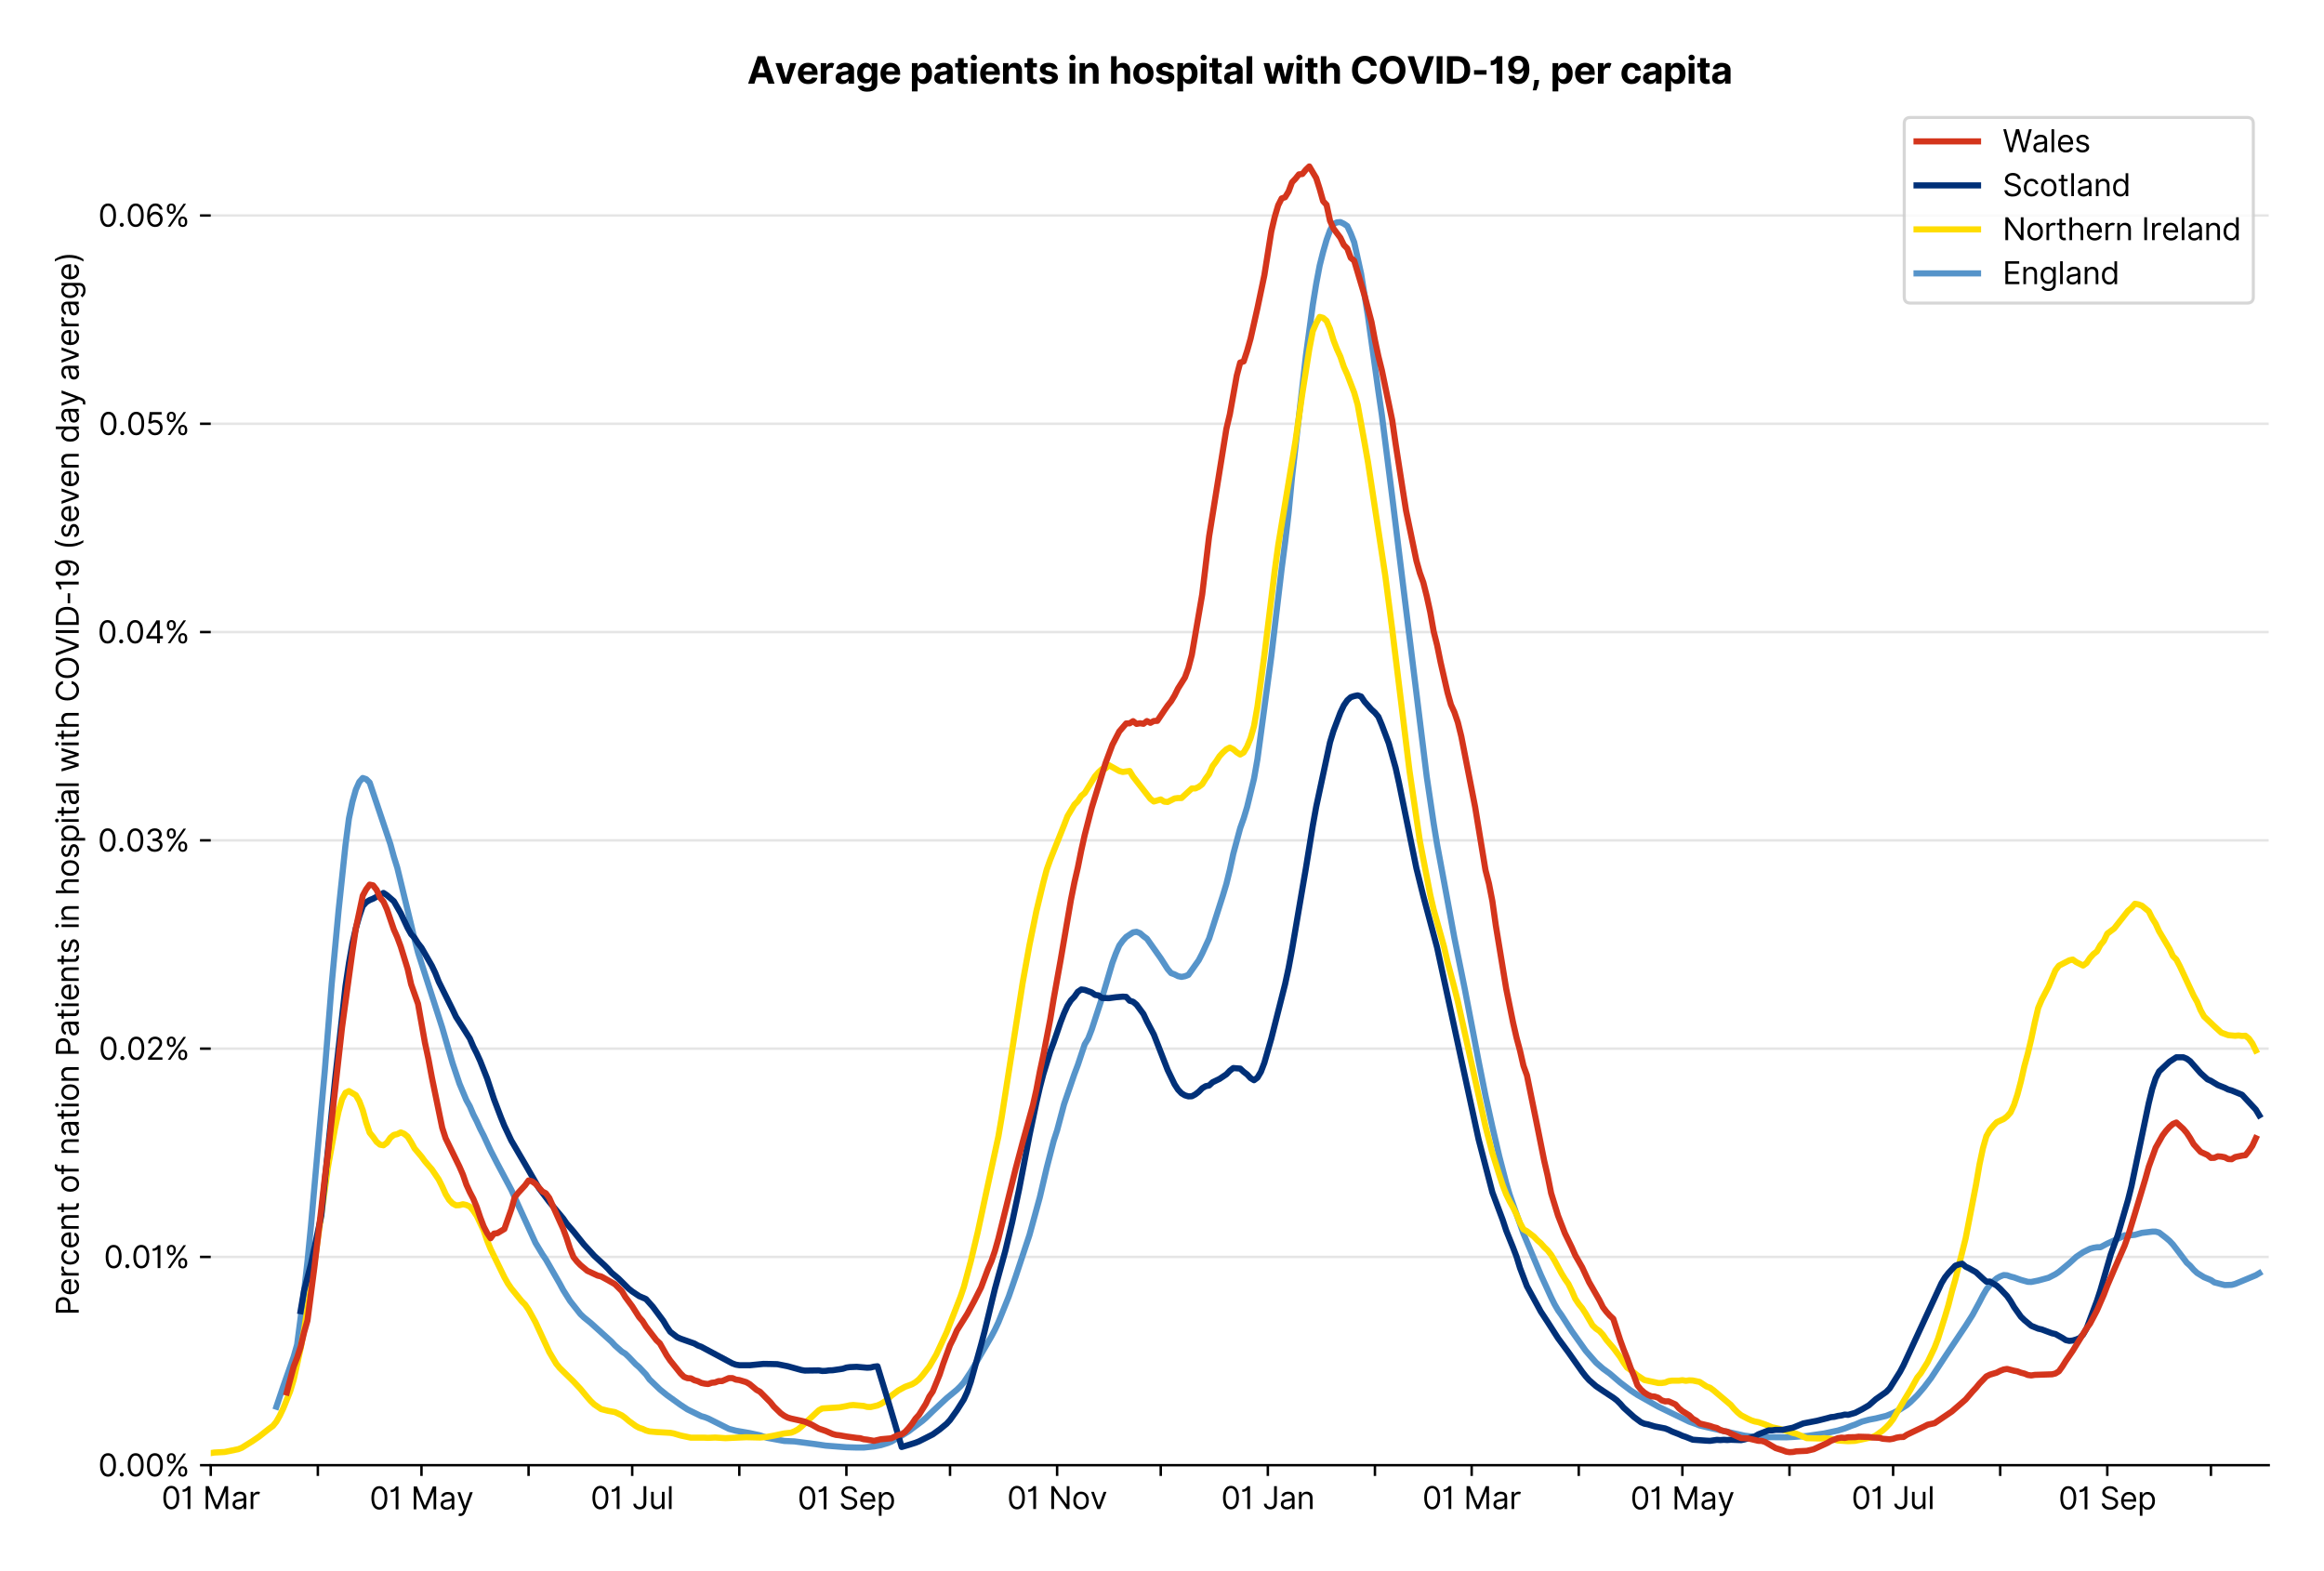 <?xml version="1.0" encoding="utf-8" standalone="no"?>
<!DOCTYPE svg PUBLIC "-//W3C//DTD SVG 1.1//EN"
  "http://www.w3.org/Graphics/SVG/1.1/DTD/svg11.dtd">
<svg version="1.1" viewBox="0 0 756.175 511.234" xmlns="http://www.w3.org/2000/svg" xmlns:xlink="http://www.w3.org/1999/xlink">
 <defs>
  <style type="text/css">*{stroke-linecap:butt;stroke-linejoin:round;}</style>
 </defs>
 <g id="figure_1">
  <g id="patch_1">
   <path d="M 0 511.234 
L 756.175 511.234 
L 756.175 0 
L 0 0 
z
" style="fill:#ffffff;"/>
  </g>
  <g id="axes_1">
   <g id="patch_2">
    <path d="M 68.575 476.745 
L 738.175 476.745 
L 738.175 33.225 
L 68.575 33.225 
z
" style="fill:#ffffff;"/>
   </g>
   <g id="matplotlib.axis_1">
    <g id="xtick_1">
     <g id="line2d_1">
      <defs>
       <path d="M 0 0 
L 0 3.5 
" id="m0c1db01b77" style="stroke:#000000;stroke-width:0.8;"/>
      </defs>
      <g>
       <use style="stroke:#000000;stroke-width:0.8;" x="68.575" xlink:href="#m0c1db01b77" y="476.745"/>
      </g>
     </g>
     <g id="text_1">
      <!-- 01 Mar -->
      <g transform="translate(52.538 491.018)scale(0.1 -0.1)">
       <defs>
        <path d="M 2000 -64 
Q 1230 -64 806 561 
Q 382 1186 382 2327 
Q 382 3459 809 4088 
Q 1236 4718 2000 4718 
Q 2764 4718 3191 4088 
Q 3618 3459 3618 2327 
Q 3618 1186 3194 561 
Q 2771 -64 2000 -64 
z
M 2000 436 
Q 2509 436 2791 927 
Q 3073 1418 3073 2327 
Q 3073 3234 2789 3730 
Q 2505 4227 2000 4227 
Q 1496 4227 1211 3730 
Q 927 3234 927 2327 
Q 927 1418 1210 927 
Q 1493 436 2000 436 
z
" id="Inter-Regular-30" transform="scale(0.016)"/>
        <path d="M 1973 4655 
L 1973 0 
L 1409 0 
L 1409 3836 
L 1373 3836 
Q 1341 3773 1209 3692 
Q 1077 3611 868 3551 
Q 659 3491 391 3491 
L 391 3964 
Q 661 3964 859 4061 
Q 1057 4159 1190 4291 
Q 1323 4423 1392 4529 
Q 1461 4636 1473 4655 
L 1973 4655 
z
" id="Inter-Regular-31" transform="scale(0.016)"/>
        <path id="Inter-Regular-20" transform="scale(0.016)"/>
        <path d="M 564 4655 
L 1236 4655 
L 2818 791 
L 2873 791 
L 4455 4655 
L 5127 4655 
L 5127 0 
L 4600 0 
L 4600 3536 
L 4555 3536 
L 3100 0 
L 2591 0 
L 1136 3536 
L 1091 3536 
L 1091 0 
L 564 0 
L 564 4655 
z
" id="Inter-Regular-4d" transform="scale(0.016)"/>
        <path d="M 1518 -82 
Q 1186 -82 916 44 
Q 646 170 486 410 
Q 327 650 327 991 
Q 327 1291 445 1478 
Q 564 1666 761 1773 
Q 959 1880 1199 1933 
Q 1439 1986 1682 2018 
Q 2000 2059 2199 2080 
Q 2398 2102 2490 2154 
Q 2582 2207 2582 2336 
L 2582 2355 
Q 2582 2691 2399 2877 
Q 2216 3064 1846 3064 
Q 1461 3064 1243 2895 
Q 1025 2727 936 2536 
L 427 2718 
Q 564 3036 792 3214 
Q 1021 3393 1292 3464 
Q 1564 3536 1827 3536 
Q 1996 3536 2215 3496 
Q 2434 3457 2640 3334 
Q 2846 3211 2982 2963 
Q 3118 2716 3118 2300 
L 3118 0 
L 2582 0 
L 2582 473 
L 2555 473 
Q 2500 359 2373 229 
Q 2246 100 2034 9 
Q 1823 -82 1518 -82 
z
M 1600 400 
Q 1918 400 2137 525 
Q 2357 650 2469 847 
Q 2582 1045 2582 1264 
L 2582 1755 
Q 2548 1714 2433 1681 
Q 2318 1648 2169 1624 
Q 2021 1600 1881 1583 
Q 1741 1566 1655 1555 
Q 1446 1527 1265 1467 
Q 1084 1407 974 1287 
Q 864 1168 864 964 
Q 864 684 1072 542 
Q 1280 400 1600 400 
z
" id="Inter-Regular-61" transform="scale(0.016)"/>
        <path d="M 491 0 
L 491 3491 
L 1009 3491 
L 1009 2964 
L 1046 2964 
Q 1139 3223 1389 3384 
Q 1639 3545 1955 3545 
Q 2100 3545 2209 3511 
Q 2318 3477 2400 3418 
L 2218 2964 
Q 2161 2993 2085 3010 
Q 2009 3027 1909 3027 
Q 1527 3027 1277 2794 
Q 1027 2561 1027 2209 
L 1027 0 
L 491 0 
z
" id="Inter-Regular-72" transform="scale(0.016)"/>
       </defs>
       <use xlink:href="#Inter-Regular-30"/>
       <use x="62.5" xlink:href="#Inter-Regular-31"/>
       <use x="106.676" xlink:href="#Inter-Regular-20"/>
       <use x="134.801" xlink:href="#Inter-Regular-4d"/>
       <use x="225.994" xlink:href="#Inter-Regular-61"/>
       <use x="282.386" xlink:href="#Inter-Regular-72"/>
      </g>
     </g>
    </g>
    <g id="xtick_2">
     <g id="line2d_2">
      <g>
       <use style="stroke:#000000;stroke-width:0.8;" x="103.42" xlink:href="#m0c1db01b77" y="476.745"/>
      </g>
     </g>
    </g>
    <g id="xtick_3">
     <g id="line2d_3">
      <g>
       <use style="stroke:#000000;stroke-width:0.8;" x="137.14" xlink:href="#m0c1db01b77" y="476.745"/>
      </g>
     </g>
     <g id="text_2">
      <!-- 01 May -->
      <g transform="translate(120.237 491.117)scale(0.1 -0.1)">
       <defs>
        <path d="M 818 -1355 
Q 682 -1355 575 -1333 
Q 468 -1311 427 -1291 
L 564 -818 
Q 857 -893 1053 -814 
Q 1250 -736 1391 -345 
L 1509 -18 
L 218 3491 
L 800 3491 
L 1764 709 
L 1800 709 
L 2764 3491 
L 3346 3491 
L 1846 -564 
Q 1550 -1355 818 -1355 
z
" id="Inter-Regular-79" transform="scale(0.016)"/>
       </defs>
       <use xlink:href="#Inter-Regular-30"/>
       <use x="62.5" xlink:href="#Inter-Regular-31"/>
       <use x="106.676" xlink:href="#Inter-Regular-20"/>
       <use x="134.801" xlink:href="#Inter-Regular-4d"/>
       <use x="225.994" xlink:href="#Inter-Regular-61"/>
       <use x="282.386" xlink:href="#Inter-Regular-79"/>
      </g>
     </g>
    </g>
    <g id="xtick_4">
     <g id="line2d_4">
      <g>
       <use style="stroke:#000000;stroke-width:0.8;" x="171.985" xlink:href="#m0c1db01b77" y="476.745"/>
      </g>
     </g>
    </g>
    <g id="xtick_5">
     <g id="line2d_5">
      <g>
       <use style="stroke:#000000;stroke-width:0.8;" x="205.706" xlink:href="#m0c1db01b77" y="476.745"/>
      </g>
     </g>
     <g id="text_3">
      <!-- 01 Jul -->
      <g transform="translate(192.162 491.018)scale(0.1 -0.1)">
       <defs>
        <path d="M 2346 4655 
L 2909 4655 
L 2909 1327 
Q 2909 657 2549 296 
Q 2189 -64 1582 -64 
Q 1200 -64 902 76 
Q 605 216 434 475 
Q 264 734 264 1091 
L 818 1091 
Q 818 795 1034 615 
Q 1250 436 1582 436 
Q 1948 436 2147 664 
Q 2346 893 2346 1327 
L 2346 4655 
z
" id="Inter-Regular-4a" transform="scale(0.016)"/>
        <path d="M 2691 1427 
L 2691 3491 
L 3227 3491 
L 3227 0 
L 2691 0 
L 2691 591 
L 2655 591 
Q 2532 325 2273 140 
Q 2014 -45 1618 -45 
Q 1127 -45 809 280 
Q 491 605 491 1273 
L 491 3491 
L 1027 3491 
L 1027 1309 
Q 1027 927 1242 700 
Q 1457 473 1791 473 
Q 1991 473 2199 575 
Q 2407 677 2549 888 
Q 2691 1100 2691 1427 
z
" id="Inter-Regular-75" transform="scale(0.016)"/>
        <path d="M 1027 4655 
L 1027 0 
L 491 0 
L 491 4655 
L 1027 4655 
z
" id="Inter-Regular-6c" transform="scale(0.016)"/>
       </defs>
       <use xlink:href="#Inter-Regular-30"/>
       <use x="62.5" xlink:href="#Inter-Regular-31"/>
       <use x="106.676" xlink:href="#Inter-Regular-20"/>
       <use x="134.801" xlink:href="#Inter-Regular-4a"/>
       <use x="189.063" xlink:href="#Inter-Regular-75"/>
       <use x="247.159" xlink:href="#Inter-Regular-6c"/>
      </g>
     </g>
    </g>
    <g id="xtick_6">
     <g id="line2d_6">
      <g>
       <use style="stroke:#000000;stroke-width:0.8;" x="240.551" xlink:href="#m0c1db01b77" y="476.745"/>
      </g>
     </g>
    </g>
    <g id="xtick_7">
     <g id="line2d_7">
      <g>
       <use style="stroke:#000000;stroke-width:0.8;" x="275.395" xlink:href="#m0c1db01b77" y="476.745"/>
      </g>
     </g>
     <g id="text_4">
      <!-- 01 Sep -->
      <g transform="translate(259.508 491.117)scale(0.1 -0.1)">
       <defs>
        <path d="M 3109 3491 
Q 3068 3836 2777 4027 
Q 2486 4218 2064 4218 
Q 1600 4218 1318 3999 
Q 1036 3780 1036 3445 
Q 1036 3195 1189 3042 
Q 1343 2889 1553 2803 
Q 1764 2718 1936 2673 
L 2409 2545 
Q 2591 2498 2815 2414 
Q 3039 2330 3244 2185 
Q 3450 2041 3584 1816 
Q 3718 1591 3718 1264 
Q 3718 886 3521 581 
Q 3325 277 2949 97 
Q 2573 -82 2036 -82 
Q 1286 -82 845 272 
Q 405 627 364 1200 
L 946 1200 
Q 968 936 1124 764 
Q 1280 593 1519 510 
Q 1759 427 2036 427 
Q 2359 427 2616 533 
Q 2873 639 3023 828 
Q 3173 1018 3173 1273 
Q 3173 1505 3043 1650 
Q 2914 1795 2702 1886 
Q 2491 1977 2246 2045 
L 1673 2209 
Q 1127 2366 809 2657 
Q 491 2948 491 3418 
Q 491 3809 703 4101 
Q 916 4393 1276 4555 
Q 1636 4718 2082 4718 
Q 2532 4718 2882 4558 
Q 3232 4398 3437 4120 
Q 3643 3843 3655 3491 
L 3109 3491 
z
" id="Inter-Regular-53" transform="scale(0.016)"/>
        <path d="M 1955 -73 
Q 1450 -73 1085 151 
Q 721 375 524 778 
Q 327 1182 327 1718 
Q 327 2255 524 2665 
Q 721 3075 1074 3305 
Q 1427 3536 1900 3536 
Q 2173 3536 2439 3445 
Q 2705 3355 2923 3151 
Q 3141 2948 3270 2614 
Q 3400 2280 3400 1791 
L 3400 1564 
L 866 1564 
Q 884 1005 1183 707 
Q 1482 409 1955 409 
Q 2271 409 2498 545 
Q 2725 682 2827 955 
L 3346 809 
Q 3223 414 2854 170 
Q 2486 -73 1955 -73 
z
M 866 2027 
L 2855 2027 
Q 2855 2470 2595 2762 
Q 2336 3055 1900 3055 
Q 1593 3055 1368 2911 
Q 1143 2768 1013 2533 
Q 884 2298 866 2027 
z
" id="Inter-Regular-65" transform="scale(0.016)"/>
        <path d="M 491 -1309 
L 491 3491 
L 1009 3491 
L 1009 2936 
L 1073 2936 
Q 1132 3027 1237 3169 
Q 1343 3311 1542 3423 
Q 1741 3536 2082 3536 
Q 2523 3536 2859 3315 
Q 3196 3095 3384 2690 
Q 3573 2286 3573 1736 
Q 3573 1182 3384 776 
Q 3196 370 2861 148 
Q 2527 -73 2091 -73 
Q 1755 -73 1552 39 
Q 1350 152 1241 296 
Q 1132 441 1073 536 
L 1027 536 
L 1027 -1309 
L 491 -1309 
z
M 1018 1745 
Q 1018 1152 1276 780 
Q 1534 409 2018 409 
Q 2355 409 2581 587 
Q 2807 766 2921 1069 
Q 3036 1373 3036 1745 
Q 3036 2114 2923 2410 
Q 2811 2707 2585 2881 
Q 2359 3055 2018 3055 
Q 1527 3055 1272 2693 
Q 1018 2332 1018 1745 
z
" id="Inter-Regular-70" transform="scale(0.016)"/>
       </defs>
       <use xlink:href="#Inter-Regular-30"/>
       <use x="62.5" xlink:href="#Inter-Regular-31"/>
       <use x="106.676" xlink:href="#Inter-Regular-20"/>
       <use x="134.801" xlink:href="#Inter-Regular-53"/>
       <use x="198.58" xlink:href="#Inter-Regular-65"/>
       <use x="256.818" xlink:href="#Inter-Regular-70"/>
      </g>
     </g>
    </g>
    <g id="xtick_8">
     <g id="line2d_8">
      <g>
       <use style="stroke:#000000;stroke-width:0.8;" x="309.116" xlink:href="#m0c1db01b77" y="476.745"/>
      </g>
     </g>
    </g>
    <g id="xtick_9">
     <g id="line2d_9">
      <g>
       <use style="stroke:#000000;stroke-width:0.8;" x="343.961" xlink:href="#m0c1db01b77" y="476.745"/>
      </g>
     </g>
     <g id="text_5">
      <!-- 01 Nov -->
      <g transform="translate(327.69 491.018)scale(0.1 -0.1)">
       <defs>
        <path d="M 4255 4655 
L 4255 0 
L 3709 0 
L 1173 3655 
L 1127 3655 
L 1127 0 
L 564 0 
L 564 4655 
L 1109 4655 
L 3655 991 
L 3700 991 
L 3700 4655 
L 4255 4655 
z
" id="Inter-Regular-4e" transform="scale(0.016)"/>
        <path d="M 1909 -73 
Q 1436 -73 1080 152 
Q 725 377 526 781 
Q 327 1186 327 1727 
Q 327 2273 526 2679 
Q 725 3086 1080 3311 
Q 1436 3536 1909 3536 
Q 2382 3536 2737 3311 
Q 3093 3086 3292 2679 
Q 3491 2273 3491 1727 
Q 3491 1186 3292 781 
Q 3093 377 2737 152 
Q 2382 -73 1909 -73 
z
M 1909 409 
Q 2268 409 2500 593 
Q 2732 777 2843 1077 
Q 2955 1377 2955 1727 
Q 2955 2077 2843 2379 
Q 2732 2682 2500 2868 
Q 2268 3055 1909 3055 
Q 1550 3055 1318 2868 
Q 1086 2682 975 2379 
Q 864 2077 864 1727 
Q 864 1377 975 1077 
Q 1086 777 1318 593 
Q 1550 409 1909 409 
z
" id="Inter-Regular-6f" transform="scale(0.016)"/>
        <path d="M 3346 3491 
L 2055 0 
L 1509 0 
L 218 3491 
L 800 3491 
L 1764 709 
L 1800 709 
L 2764 3491 
L 3346 3491 
z
" id="Inter-Regular-76" transform="scale(0.016)"/>
       </defs>
       <use xlink:href="#Inter-Regular-30"/>
       <use x="62.5" xlink:href="#Inter-Regular-31"/>
       <use x="106.676" xlink:href="#Inter-Regular-20"/>
       <use x="134.801" xlink:href="#Inter-Regular-4e"/>
       <use x="210.085" xlink:href="#Inter-Regular-6f"/>
       <use x="269.744" xlink:href="#Inter-Regular-76"/>
      </g>
     </g>
    </g>
    <g id="xtick_10">
     <g id="line2d_10">
      <g>
       <use style="stroke:#000000;stroke-width:0.8;" x="377.681" xlink:href="#m0c1db01b77" y="476.745"/>
      </g>
     </g>
    </g>
    <g id="xtick_11">
     <g id="line2d_11">
      <g>
       <use style="stroke:#000000;stroke-width:0.8;" x="412.526" xlink:href="#m0c1db01b77" y="476.745"/>
      </g>
     </g>
     <g id="text_6">
      <!-- 01 Jan -->
      <g transform="translate(397.327 491.018)scale(0.1 -0.1)">
       <defs>
        <path d="M 1027 2100 
L 1027 0 
L 491 0 
L 491 3491 
L 1009 3491 
L 1009 2945 
L 1055 2945 
Q 1177 3211 1427 3373 
Q 1677 3536 2073 3536 
Q 2602 3536 2928 3211 
Q 3255 2886 3255 2218 
L 3255 0 
L 2718 0 
L 2718 2182 
Q 2718 2593 2504 2824 
Q 2291 3055 1918 3055 
Q 1534 3055 1280 2806 
Q 1027 2557 1027 2100 
z
" id="Inter-Regular-6e" transform="scale(0.016)"/>
       </defs>
       <use xlink:href="#Inter-Regular-30"/>
       <use x="62.5" xlink:href="#Inter-Regular-31"/>
       <use x="106.676" xlink:href="#Inter-Regular-20"/>
       <use x="134.801" xlink:href="#Inter-Regular-4a"/>
       <use x="189.063" xlink:href="#Inter-Regular-61"/>
       <use x="245.455" xlink:href="#Inter-Regular-6e"/>
      </g>
     </g>
    </g>
    <g id="xtick_12">
     <g id="line2d_12">
      <g>
       <use style="stroke:#000000;stroke-width:0.8;" x="447.371" xlink:href="#m0c1db01b77" y="476.745"/>
      </g>
     </g>
    </g>
    <g id="xtick_13">
     <g id="line2d_13">
      <g>
       <use style="stroke:#000000;stroke-width:0.8;" x="478.844" xlink:href="#m0c1db01b77" y="476.745"/>
      </g>
     </g>
     <g id="text_7">
      <!-- 01 Mar -->
      <g transform="translate(462.807 491.018)scale(0.1 -0.1)">
       <use xlink:href="#Inter-Regular-30"/>
       <use x="62.5" xlink:href="#Inter-Regular-31"/>
       <use x="106.676" xlink:href="#Inter-Regular-20"/>
       <use x="134.801" xlink:href="#Inter-Regular-4d"/>
       <use x="225.994" xlink:href="#Inter-Regular-61"/>
       <use x="282.386" xlink:href="#Inter-Regular-72"/>
      </g>
     </g>
    </g>
    <g id="xtick_14">
     <g id="line2d_14">
      <g>
       <use style="stroke:#000000;stroke-width:0.8;" x="513.688" xlink:href="#m0c1db01b77" y="476.745"/>
      </g>
     </g>
    </g>
    <g id="xtick_15">
     <g id="line2d_15">
      <g>
       <use style="stroke:#000000;stroke-width:0.8;" x="547.409" xlink:href="#m0c1db01b77" y="476.745"/>
      </g>
     </g>
     <g id="text_8">
      <!-- 01 May -->
      <g transform="translate(530.506 491.117)scale(0.1 -0.1)">
       <use xlink:href="#Inter-Regular-30"/>
       <use x="62.5" xlink:href="#Inter-Regular-31"/>
       <use x="106.676" xlink:href="#Inter-Regular-20"/>
       <use x="134.801" xlink:href="#Inter-Regular-4d"/>
       <use x="225.994" xlink:href="#Inter-Regular-61"/>
       <use x="282.386" xlink:href="#Inter-Regular-79"/>
      </g>
     </g>
    </g>
    <g id="xtick_16">
     <g id="line2d_16">
      <g>
       <use style="stroke:#000000;stroke-width:0.8;" x="582.254" xlink:href="#m0c1db01b77" y="476.745"/>
      </g>
     </g>
    </g>
    <g id="xtick_17">
     <g id="line2d_17">
      <g>
       <use style="stroke:#000000;stroke-width:0.8;" x="615.974" xlink:href="#m0c1db01b77" y="476.745"/>
      </g>
     </g>
     <g id="text_9">
      <!-- 01 Jul -->
      <g transform="translate(602.431 491.018)scale(0.1 -0.1)">
       <use xlink:href="#Inter-Regular-30"/>
       <use x="62.5" xlink:href="#Inter-Regular-31"/>
       <use x="106.676" xlink:href="#Inter-Regular-20"/>
       <use x="134.801" xlink:href="#Inter-Regular-4a"/>
       <use x="189.063" xlink:href="#Inter-Regular-75"/>
       <use x="247.159" xlink:href="#Inter-Regular-6c"/>
      </g>
     </g>
    </g>
    <g id="xtick_18">
     <g id="line2d_18">
      <g>
       <use style="stroke:#000000;stroke-width:0.8;" x="650.819" xlink:href="#m0c1db01b77" y="476.745"/>
      </g>
     </g>
    </g>
    <g id="xtick_19">
     <g id="line2d_19">
      <g>
       <use style="stroke:#000000;stroke-width:0.8;" x="685.664" xlink:href="#m0c1db01b77" y="476.745"/>
      </g>
     </g>
     <g id="text_10">
      <!-- 01 Sep -->
      <g transform="translate(669.776 491.117)scale(0.1 -0.1)">
       <use xlink:href="#Inter-Regular-30"/>
       <use x="62.5" xlink:href="#Inter-Regular-31"/>
       <use x="106.676" xlink:href="#Inter-Regular-20"/>
       <use x="134.801" xlink:href="#Inter-Regular-53"/>
       <use x="198.58" xlink:href="#Inter-Regular-65"/>
       <use x="256.818" xlink:href="#Inter-Regular-70"/>
      </g>
     </g>
    </g>
    <g id="xtick_20">
     <g id="line2d_20">
      <g>
       <use style="stroke:#000000;stroke-width:0.8;" x="719.385" xlink:href="#m0c1db01b77" y="476.745"/>
      </g>
     </g>
    </g>
   </g>
   <g id="matplotlib.axis_2">
    <g id="ytick_1">
     <g id="line2d_21">
      <path clip-path="url(#pb0c9fe9c37)" d="M 68.575 476.745 
L 738.175 476.745 
" style="fill:none;stroke:#e5e5e5;stroke-linecap:square;stroke-width:0.8;"/>
     </g>
     <g id="line2d_22">
      <defs>
       <path d="M 0 0 
L -3.5 0 
" id="mf6c1f1002b" style="stroke:#000000;stroke-width:0.8;"/>
      </defs>
      <g>
       <use style="stroke:#000000;stroke-width:0.8;" x="68.575" xlink:href="#mf6c1f1002b" y="476.745"/>
      </g>
     </g>
     <g id="text_11">
      <!-- 0.00% -->
      <g transform="translate(31.944 480.382)scale(0.1 -0.1)">
       <defs>
        <path d="M 882 -36 
Q 714 -36 593 84 
Q 473 205 473 373 
Q 473 541 593 661 
Q 714 782 882 782 
Q 1050 782 1170 661 
Q 1291 541 1291 373 
Q 1291 205 1170 84 
Q 1050 -36 882 -36 
z
" id="Inter-Regular-2e" transform="scale(0.016)"/>
        <path d="M 2855 873 
L 2855 1118 
Q 2855 1373 2960 1585 
Q 3066 1798 3269 1926 
Q 3473 2055 3764 2055 
Q 4059 2055 4259 1926 
Q 4459 1798 4561 1585 
Q 4664 1373 4664 1118 
L 4664 873 
Q 4664 618 4560 405 
Q 4457 193 4256 64 
Q 4055 -64 3764 -64 
Q 3468 -64 3266 64 
Q 3064 193 2959 405 
Q 2855 618 2855 873 
z
M 536 3536 
L 536 3782 
Q 536 4036 642 4248 
Q 748 4461 951 4589 
Q 1155 4718 1446 4718 
Q 1741 4718 1941 4589 
Q 2141 4461 2243 4248 
Q 2346 4036 2346 3782 
L 2346 3536 
Q 2346 3282 2242 3069 
Q 2139 2857 1937 2728 
Q 1736 2600 1446 2600 
Q 1150 2600 948 2728 
Q 746 2857 641 3069 
Q 536 3282 536 3536 
z
M 709 0 
L 3909 4655 
L 4427 4655 
L 1227 0 
L 709 0 
z
M 3318 1118 
L 3318 873 
Q 3318 661 3418 494 
Q 3518 327 3764 327 
Q 4002 327 4101 494 
Q 4200 661 4200 873 
L 4200 1118 
Q 4200 1330 4104 1497 
Q 4009 1664 3764 1664 
Q 3525 1664 3421 1497 
Q 3318 1330 3318 1118 
z
M 1000 3782 
L 1000 3536 
Q 1000 3325 1100 3158 
Q 1200 2991 1446 2991 
Q 1684 2991 1783 3158 
Q 1882 3325 1882 3536 
L 1882 3782 
Q 1882 3993 1786 4160 
Q 1691 4327 1446 4327 
Q 1207 4327 1103 4160 
Q 1000 3993 1000 3782 
z
" id="Inter-Regular-25" transform="scale(0.016)"/>
       </defs>
       <use xlink:href="#Inter-Regular-30"/>
       <use x="62.5" xlink:href="#Inter-Regular-2e"/>
       <use x="90.057" xlink:href="#Inter-Regular-30"/>
       <use x="152.557" xlink:href="#Inter-Regular-30"/>
       <use x="215.057" xlink:href="#Inter-Regular-25"/>
      </g>
     </g>
    </g>
    <g id="ytick_2">
     <g id="line2d_23">
      <path clip-path="url(#pb0c9fe9c37)" d="M 68.575 408.975 
L 738.175 408.975 
" style="fill:none;stroke:#e5e5e5;stroke-linecap:square;stroke-width:0.8;"/>
     </g>
     <g id="line2d_24">
      <g>
       <use style="stroke:#000000;stroke-width:0.8;" x="68.575" xlink:href="#mf6c1f1002b" y="408.975"/>
      </g>
     </g>
     <g id="text_12">
      <!-- 0.01% -->
      <g transform="translate(33.777 412.611)scale(0.1 -0.1)">
       <use xlink:href="#Inter-Regular-30"/>
       <use x="62.5" xlink:href="#Inter-Regular-2e"/>
       <use x="90.057" xlink:href="#Inter-Regular-30"/>
       <use x="152.557" xlink:href="#Inter-Regular-31"/>
       <use x="196.733" xlink:href="#Inter-Regular-25"/>
      </g>
     </g>
    </g>
    <g id="ytick_3">
     <g id="line2d_25">
      <path clip-path="url(#pb0c9fe9c37)" d="M 68.575 341.204 
L 738.175 341.204 
" style="fill:none;stroke:#e5e5e5;stroke-linecap:square;stroke-width:0.8;"/>
     </g>
     <g id="line2d_26">
      <g>
       <use style="stroke:#000000;stroke-width:0.8;" x="68.575" xlink:href="#mf6c1f1002b" y="341.204"/>
      </g>
     </g>
     <g id="text_13">
      <!-- 0.02% -->
      <g transform="translate(32.142 344.841)scale(0.1 -0.1)">
       <defs>
        <path d="M 482 0 
L 482 409 
L 2018 2091 
Q 2289 2386 2464 2605 
Q 2639 2825 2724 3019 
Q 2809 3214 2809 3427 
Q 2809 3795 2553 4011 
Q 2298 4227 1918 4227 
Q 1514 4227 1275 3985 
Q 1036 3743 1036 3345 
L 500 3345 
Q 500 3755 688 4064 
Q 877 4373 1203 4545 
Q 1530 4718 1936 4718 
Q 2346 4718 2661 4545 
Q 2977 4373 3156 4079 
Q 3336 3786 3336 3427 
Q 3336 3170 3244 2926 
Q 3152 2682 2926 2383 
Q 2700 2084 2300 1655 
L 1255 536 
L 1255 500 
L 3418 500 
L 3418 0 
L 482 0 
z
" id="Inter-Regular-32" transform="scale(0.016)"/>
       </defs>
       <use xlink:href="#Inter-Regular-30"/>
       <use x="62.5" xlink:href="#Inter-Regular-2e"/>
       <use x="90.057" xlink:href="#Inter-Regular-30"/>
       <use x="152.557" xlink:href="#Inter-Regular-32"/>
       <use x="213.068" xlink:href="#Inter-Regular-25"/>
      </g>
     </g>
    </g>
    <g id="ytick_4">
     <g id="line2d_27">
      <path clip-path="url(#pb0c9fe9c37)" d="M 68.575 273.434 
L 738.175 273.434 
" style="fill:none;stroke:#e5e5e5;stroke-linecap:square;stroke-width:0.8;"/>
     </g>
     <g id="line2d_28">
      <g>
       <use style="stroke:#000000;stroke-width:0.8;" x="68.575" xlink:href="#mf6c1f1002b" y="273.434"/>
      </g>
     </g>
     <g id="text_14">
      <!-- 0.03% -->
      <g transform="translate(31.83 277.07)scale(0.1 -0.1)">
       <defs>
        <path d="M 2055 -64 
Q 1605 -64 1253 90 
Q 902 245 696 521 
Q 491 798 473 1164 
L 1046 1164 
Q 1071 827 1356 631 
Q 1641 436 2046 436 
Q 2493 436 2783 664 
Q 3073 893 3073 1264 
Q 3073 1650 2787 1893 
Q 2502 2136 1973 2136 
L 1600 2136 
L 1600 2636 
L 1973 2636 
Q 2386 2636 2647 2856 
Q 2909 3077 2909 3445 
Q 2909 3798 2679 4012 
Q 2450 4227 2064 4227 
Q 1823 4227 1610 4139 
Q 1398 4052 1264 3887 
Q 1130 3723 1118 3491 
L 573 3491 
Q 586 3857 793 4133 
Q 1000 4409 1335 4563 
Q 1671 4718 2073 4718 
Q 2505 4718 2814 4544 
Q 3123 4370 3289 4086 
Q 3455 3802 3455 3473 
Q 3455 3080 3249 2802 
Q 3043 2525 2691 2418 
L 2691 2382 
Q 3132 2309 3379 2008 
Q 3627 1707 3627 1264 
Q 3627 884 3421 583 
Q 3216 282 2861 109 
Q 2507 -64 2055 -64 
z
" id="Inter-Regular-33" transform="scale(0.016)"/>
       </defs>
       <use xlink:href="#Inter-Regular-30"/>
       <use x="62.5" xlink:href="#Inter-Regular-2e"/>
       <use x="90.057" xlink:href="#Inter-Regular-30"/>
       <use x="152.557" xlink:href="#Inter-Regular-33"/>
       <use x="216.193" xlink:href="#Inter-Regular-25"/>
      </g>
     </g>
    </g>
    <g id="ytick_5">
     <g id="line2d_29">
      <path clip-path="url(#pb0c9fe9c37)" d="M 68.575 205.663 
L 738.175 205.663 
" style="fill:none;stroke:#e5e5e5;stroke-linecap:square;stroke-width:0.8;"/>
     </g>
     <g id="line2d_30">
      <g>
       <use style="stroke:#000000;stroke-width:0.8;" x="68.575" xlink:href="#mf6c1f1002b" y="205.663"/>
      </g>
     </g>
     <g id="text_15">
      <!-- 0.04% -->
      <g transform="translate(31.773 209.3)scale(0.1 -0.1)">
       <defs>
        <path d="M 373 955 
L 373 1418 
L 2418 4655 
L 3100 4655 
L 3100 1455 
L 3736 1455 
L 3736 955 
L 3100 955 
L 3100 0 
L 2564 0 
L 2564 955 
L 373 955 
z
M 2564 1455 
L 2564 3936 
L 2527 3936 
L 982 1491 
L 982 1455 
L 2564 1455 
z
" id="Inter-Regular-34" transform="scale(0.016)"/>
       </defs>
       <use xlink:href="#Inter-Regular-30"/>
       <use x="62.5" xlink:href="#Inter-Regular-2e"/>
       <use x="90.057" xlink:href="#Inter-Regular-30"/>
       <use x="152.557" xlink:href="#Inter-Regular-34"/>
       <use x="216.761" xlink:href="#Inter-Regular-25"/>
      </g>
     </g>
    </g>
    <g id="ytick_6">
     <g id="line2d_31">
      <path clip-path="url(#pb0c9fe9c37)" d="M 68.575 137.893 
L 738.175 137.893 
" style="fill:none;stroke:#e5e5e5;stroke-linecap:square;stroke-width:0.8;"/>
     </g>
     <g id="line2d_32">
      <g>
       <use style="stroke:#000000;stroke-width:0.8;" x="68.575" xlink:href="#mf6c1f1002b" y="137.893"/>
      </g>
     </g>
     <g id="text_16">
      <!-- 0.05% -->
      <g transform="translate(32.114 141.529)scale(0.1 -0.1)">
       <defs>
        <path d="M 1936 -64 
Q 1536 -64 1216 95 
Q 896 255 702 532 
Q 509 809 491 1164 
L 1036 1164 
Q 1068 848 1324 642 
Q 1580 436 1936 436 
Q 2223 436 2447 570 
Q 2671 705 2799 940 
Q 2927 1175 2927 1473 
Q 2927 1777 2794 2017 
Q 2661 2257 2429 2395 
Q 2198 2534 1900 2536 
Q 1686 2539 1461 2472 
Q 1236 2405 1091 2300 
L 564 2364 
L 846 4655 
L 3264 4655 
L 3264 4155 
L 1318 4155 
L 1155 2782 
L 1182 2782 
Q 1325 2895 1541 2970 
Q 1757 3045 1991 3045 
Q 2418 3045 2753 2842 
Q 3089 2639 3281 2286 
Q 3473 1934 3473 1482 
Q 3473 1036 3274 687 
Q 3075 339 2727 137 
Q 2380 -64 1936 -64 
z
" id="Inter-Regular-35" transform="scale(0.016)"/>
       </defs>
       <use xlink:href="#Inter-Regular-30"/>
       <use x="62.5" xlink:href="#Inter-Regular-2e"/>
       <use x="90.057" xlink:href="#Inter-Regular-30"/>
       <use x="152.557" xlink:href="#Inter-Regular-35"/>
       <use x="213.352" xlink:href="#Inter-Regular-25"/>
      </g>
     </g>
    </g>
    <g id="ytick_7">
     <g id="line2d_33">
      <path clip-path="url(#pb0c9fe9c37)" d="M 68.575 70.122 
L 738.175 70.122 
" style="fill:none;stroke:#e5e5e5;stroke-linecap:square;stroke-width:0.8;"/>
     </g>
     <g id="line2d_34">
      <g>
       <use style="stroke:#000000;stroke-width:0.8;" x="68.575" xlink:href="#mf6c1f1002b" y="70.122"/>
      </g>
     </g>
     <g id="text_17">
      <!-- 0.06% -->
      <g transform="translate(31.958 73.759)scale(0.1 -0.1)">
       <defs>
        <path d="M 2027 -64 
Q 1741 -59 1454 45 
Q 1168 150 932 399 
Q 696 648 552 1074 
Q 409 1500 409 2145 
Q 409 3386 861 4056 
Q 1314 4727 2100 4727 
Q 2686 4727 3073 4384 
Q 3461 4041 3546 3491 
L 2991 3491 
Q 2914 3811 2691 4019 
Q 2468 4227 2100 4227 
Q 1559 4227 1249 3755 
Q 939 3284 936 2427 
L 973 2427 
Q 1164 2716 1461 2880 
Q 1759 3045 2118 3045 
Q 2518 3045 2850 2846 
Q 3182 2648 3382 2299 
Q 3582 1950 3582 1500 
Q 3582 1068 3389 710 
Q 3196 352 2847 142 
Q 2498 -68 2027 -64 
z
M 2027 436 
Q 2314 436 2542 579 
Q 2771 723 2903 964 
Q 3036 1205 3036 1500 
Q 3036 1789 2908 2026 
Q 2780 2264 2556 2404 
Q 2332 2545 2046 2545 
Q 1757 2545 1525 2397 
Q 1293 2250 1157 2010 
Q 1021 1770 1018 1491 
Q 1018 1214 1149 973 
Q 1280 732 1508 584 
Q 1736 436 2027 436 
z
" id="Inter-Regular-36" transform="scale(0.016)"/>
       </defs>
       <use xlink:href="#Inter-Regular-30"/>
       <use x="62.5" xlink:href="#Inter-Regular-2e"/>
       <use x="90.057" xlink:href="#Inter-Regular-30"/>
       <use x="152.557" xlink:href="#Inter-Regular-36"/>
       <use x="214.915" xlink:href="#Inter-Regular-25"/>
      </g>
     </g>
    </g>
    <g id="text_18">
     <!-- Percent of nation Patients in hospital with COVID-19 (seven day average) -->
     <g transform="translate(25.614 428.013)rotate(-90)scale(0.1 -0.1)">
      <defs>
       <path d="M 564 0 
L 564 4655 
L 2136 4655 
Q 2684 4655 3033 4458 
Q 3382 4261 3550 3927 
Q 3718 3593 3718 3182 
Q 3718 2770 3551 2434 
Q 3384 2098 3036 1899 
Q 2689 1700 2146 1700 
L 1127 1700 
L 1127 0 
L 564 0 
z
M 1127 2200 
L 2127 2200 
Q 2689 2200 2926 2482 
Q 3164 2764 3164 3182 
Q 3164 3602 2925 3878 
Q 2686 4155 2118 4155 
L 1127 4155 
L 1127 2200 
z
" id="Inter-Regular-50" transform="scale(0.016)"/>
       <path d="M 1909 -73 
Q 1418 -73 1063 159 
Q 709 391 518 798 
Q 327 1205 327 1727 
Q 327 2259 524 2667 
Q 721 3075 1074 3305 
Q 1427 3536 1900 3536 
Q 2268 3536 2563 3400 
Q 2859 3264 3047 3018 
Q 3236 2773 3282 2445 
L 2746 2445 
Q 2684 2684 2474 2869 
Q 2264 3055 1909 3055 
Q 1439 3055 1151 2697 
Q 864 2339 864 1745 
Q 864 1139 1148 774 
Q 1432 409 1909 409 
Q 2223 409 2447 570 
Q 2671 732 2746 1018 
L 3282 1018 
Q 3236 709 3058 462 
Q 2880 216 2588 71 
Q 2296 -73 1909 -73 
z
" id="Inter-Regular-63" transform="scale(0.016)"/>
       <path d="M 2009 3491 
L 2009 3036 
L 1264 3036 
L 1264 1000 
Q 1264 773 1331 660 
Q 1398 548 1503 510 
Q 1609 473 1727 473 
Q 1816 473 1873 483 
Q 1930 493 1964 500 
L 2073 18 
Q 2018 -2 1920 -23 
Q 1823 -45 1673 -45 
Q 1446 -45 1228 52 
Q 1011 150 869 350 
Q 727 550 727 855 
L 727 3036 
L 200 3036 
L 200 3491 
L 727 3491 
L 727 4327 
L 1264 4327 
L 1264 3491 
L 2009 3491 
z
" id="Inter-Regular-74" transform="scale(0.016)"/>
       <path d="M 2046 3491 
L 2046 3036 
L 1264 3036 
L 1264 0 
L 727 0 
L 727 3036 
L 164 3036 
L 164 3491 
L 727 3491 
L 727 3973 
Q 727 4273 868 4473 
Q 1009 4673 1234 4773 
Q 1459 4873 1709 4873 
Q 1907 4873 2032 4841 
Q 2157 4809 2218 4782 
L 2064 4318 
Q 2023 4332 1951 4352 
Q 1880 4373 1764 4373 
Q 1498 4373 1381 4239 
Q 1264 4105 1264 3845 
L 1264 3491 
L 2046 3491 
z
" id="Inter-Regular-66" transform="scale(0.016)"/>
       <path d="M 491 0 
L 491 3491 
L 1027 3491 
L 1027 0 
L 491 0 
z
M 764 4073 
Q 607 4073 494 4179 
Q 382 4286 382 4436 
Q 382 4586 494 4693 
Q 607 4800 764 4800 
Q 921 4800 1033 4693 
Q 1146 4586 1146 4436 
Q 1146 4286 1033 4179 
Q 921 4073 764 4073 
z
" id="Inter-Regular-69" transform="scale(0.016)"/>
       <path d="M 2964 2709 
L 2482 2573 
Q 2411 2755 2245 2914 
Q 2080 3073 1727 3073 
Q 1407 3073 1194 2926 
Q 982 2780 982 2555 
Q 982 2355 1127 2239 
Q 1273 2123 1582 2045 
L 2100 1918 
Q 3027 1691 3027 973 
Q 3027 673 2855 436 
Q 2684 200 2377 63 
Q 2071 -73 1664 -73 
Q 1130 -73 780 159 
Q 430 391 336 836 
L 846 964 
Q 989 400 1655 400 
Q 2030 400 2251 560 
Q 2473 720 2473 945 
Q 2473 1316 1955 1436 
L 1373 1573 
Q 893 1686 669 1926 
Q 446 2166 446 2527 
Q 446 2823 613 3050 
Q 780 3277 1069 3406 
Q 1359 3536 1727 3536 
Q 2246 3536 2542 3309 
Q 2839 3082 2964 2709 
z
" id="Inter-Regular-73" transform="scale(0.016)"/>
       <path d="M 1027 2100 
L 1027 0 
L 491 0 
L 491 4655 
L 1027 4655 
L 1027 2945 
L 1073 2945 
Q 1196 3216 1442 3376 
Q 1689 3536 2100 3536 
Q 2636 3536 2963 3213 
Q 3291 2891 3291 2218 
L 3291 0 
L 2755 0 
L 2755 2182 
Q 2755 2598 2540 2826 
Q 2325 3055 1946 3055 
Q 1548 3055 1287 2806 
Q 1027 2557 1027 2100 
z
" id="Inter-Regular-68" transform="scale(0.016)"/>
       <path d="M 1282 0 
L 218 3491 
L 782 3491 
L 1536 818 
L 1573 818 
L 2318 3491 
L 2891 3491 
L 3627 827 
L 3664 827 
L 4418 3491 
L 4982 3491 
L 3918 0 
L 3391 0 
L 2627 2682 
L 2573 2682 
L 1809 0 
L 1282 0 
z
" id="Inter-Regular-77" transform="scale(0.016)"/>
       <path d="M 4309 3200 
L 3746 3200 
Q 3677 3523 3484 3743 
Q 3291 3964 3018 4077 
Q 2746 4191 2436 4191 
Q 2014 4191 1672 3977 
Q 1330 3764 1128 3348 
Q 927 2932 927 2327 
Q 927 1723 1128 1307 
Q 1330 891 1672 677 
Q 2014 464 2436 464 
Q 2746 464 3018 577 
Q 3291 691 3484 911 
Q 3677 1132 3746 1455 
L 4309 1455 
Q 4223 977 3957 637 
Q 3691 298 3298 117 
Q 2905 -64 2436 -64 
Q 1841 -64 1377 227 
Q 914 518 648 1054 
Q 382 1591 382 2327 
Q 382 3064 648 3600 
Q 914 4136 1377 4427 
Q 1841 4718 2436 4718 
Q 2905 4718 3298 4537 
Q 3691 4357 3957 4017 
Q 4223 3677 4309 3200 
z
" id="Inter-Regular-43" transform="scale(0.016)"/>
       <path d="M 4491 2327 
Q 4491 1591 4225 1054 
Q 3959 518 3495 227 
Q 3032 -64 2436 -64 
Q 1841 -64 1377 227 
Q 914 518 648 1054 
Q 382 1591 382 2327 
Q 382 3064 648 3600 
Q 914 4136 1377 4427 
Q 1841 4718 2436 4718 
Q 3032 4718 3495 4427 
Q 3959 4136 4225 3600 
Q 4491 3064 4491 2327 
z
M 3946 2327 
Q 3946 2932 3744 3348 
Q 3543 3764 3201 3977 
Q 2859 4191 2436 4191 
Q 2014 4191 1672 3977 
Q 1330 3764 1128 3348 
Q 927 2932 927 2327 
Q 927 1723 1128 1307 
Q 1330 891 1672 677 
Q 2014 464 2436 464 
Q 2859 464 3201 677 
Q 3543 891 3744 1307 
Q 3946 1723 3946 2327 
z
" id="Inter-Regular-4f" transform="scale(0.016)"/>
       <path d="M 755 4655 
L 2136 736 
L 2191 736 
L 3573 4655 
L 4164 4655 
L 2455 0 
L 1873 0 
L 164 4655 
L 755 4655 
z
" id="Inter-Regular-56" transform="scale(0.016)"/>
       <path d="M 1127 4655 
L 1127 0 
L 564 0 
L 564 4655 
L 1127 4655 
z
" id="Inter-Regular-49" transform="scale(0.016)"/>
       <path d="M 2000 0 
L 564 0 
L 564 4655 
L 2064 4655 
Q 2741 4655 3223 4376 
Q 3705 4098 3961 3578 
Q 4218 3059 4218 2336 
Q 4218 1609 3959 1085 
Q 3700 561 3204 280 
Q 2709 0 2000 0 
z
M 1127 500 
L 1964 500 
Q 2830 500 3251 992 
Q 3673 1484 3673 2336 
Q 3673 3182 3259 3668 
Q 2846 4155 2027 4155 
L 1127 4155 
L 1127 500 
z
" id="Inter-Regular-44" transform="scale(0.016)"/>
       <path d="M 2491 2245 
L 2491 1745 
L 455 1745 
L 455 2245 
L 2491 2245 
z
" id="Inter-Regular-2d" transform="scale(0.016)"/>
       <path d="M 1964 4727 
Q 2250 4725 2536 4618 
Q 2823 4511 3059 4263 
Q 3296 4016 3439 3590 
Q 3582 3164 3582 2518 
Q 3582 1277 3128 606 
Q 2675 -64 1891 -64 
Q 1305 -64 916 278 
Q 527 620 446 1173 
L 1000 1173 
Q 1075 852 1299 644 
Q 1523 436 1891 436 
Q 2430 436 2742 906 
Q 3055 1377 3055 2236 
L 3018 2236 
Q 2827 1950 2530 1784 
Q 2234 1618 1873 1618 
Q 1473 1618 1140 1817 
Q 807 2016 608 2365 
Q 409 2714 409 3164 
Q 409 3595 601 3952 
Q 793 4309 1142 4520 
Q 1491 4732 1964 4727 
z
M 1964 4227 
Q 1677 4227 1449 4084 
Q 1221 3941 1088 3700 
Q 955 3459 955 3164 
Q 955 2873 1083 2635 
Q 1211 2398 1435 2258 
Q 1659 2118 1946 2118 
Q 2232 2118 2465 2266 
Q 2698 2414 2835 2654 
Q 2973 2895 2973 3173 
Q 2973 3450 2842 3691 
Q 2711 3932 2483 4079 
Q 2255 4227 1964 4227 
z
" id="Inter-Regular-39" transform="scale(0.016)"/>
       <path d="M 682 1964 
Q 682 2823 906 3544 
Q 1130 4266 1546 4873 
L 2018 4873 
Q 1800 4573 1623 4095 
Q 1446 3618 1341 3061 
Q 1236 2505 1236 1964 
Q 1236 1423 1341 866 
Q 1446 309 1623 -168 
Q 1800 -645 2018 -945 
L 1546 -945 
Q 1130 -339 906 383 
Q 682 1105 682 1964 
z
" id="Inter-Regular-28" transform="scale(0.016)"/>
       <path d="M 1809 -73 
Q 1373 -73 1039 148 
Q 705 370 516 776 
Q 327 1182 327 1736 
Q 327 2286 516 2690 
Q 705 3095 1041 3315 
Q 1377 3536 1818 3536 
Q 2159 3536 2358 3423 
Q 2557 3311 2662 3169 
Q 2768 3027 2827 2936 
L 2873 2936 
L 2873 4655 
L 3409 4655 
L 3409 0 
L 2891 0 
L 2891 536 
L 2827 536 
Q 2768 441 2659 296 
Q 2550 152 2348 39 
Q 2146 -73 1809 -73 
z
M 1882 409 
Q 2366 409 2624 780 
Q 2882 1152 2882 1745 
Q 2882 2332 2627 2693 
Q 2373 3055 1882 3055 
Q 1541 3055 1315 2881 
Q 1089 2707 976 2410 
Q 864 2114 864 1745 
Q 864 1373 978 1069 
Q 1093 766 1319 587 
Q 1546 409 1882 409 
z
" id="Inter-Regular-64" transform="scale(0.016)"/>
       <path d="M 1900 -1382 
Q 1316 -1382 976 -1169 
Q 636 -957 473 -682 
L 900 -382 
Q 973 -477 1084 -601 
Q 1196 -725 1390 -817 
Q 1584 -909 1900 -909 
Q 2323 -909 2598 -704 
Q 2873 -500 2873 -64 
L 2873 645 
L 2827 645 
Q 2768 550 2660 410 
Q 2552 270 2351 162 
Q 2150 55 1809 55 
Q 1386 55 1051 255 
Q 716 455 521 836 
Q 327 1218 327 1764 
Q 327 2300 516 2699 
Q 705 3098 1041 3317 
Q 1377 3536 1818 3536 
Q 2159 3536 2360 3423 
Q 2561 3311 2669 3169 
Q 2777 3027 2836 2936 
L 2891 2936 
L 2891 3491 
L 3409 3491 
L 3409 -100 
Q 3409 -550 3205 -833 
Q 3002 -1116 2660 -1249 
Q 2318 -1382 1900 -1382 
z
M 1882 536 
Q 2366 536 2624 864 
Q 2882 1193 2882 1773 
Q 2882 2339 2627 2697 
Q 2373 3055 1882 3055 
Q 1541 3055 1315 2882 
Q 1089 2709 976 2418 
Q 864 2127 864 1773 
Q 864 1227 1120 881 
Q 1377 536 1882 536 
z
" id="Inter-Regular-67" transform="scale(0.016)"/>
       <path d="M 1638 1940 
Q 1638 1081 1414 359 
Q 1191 -362 775 -969 
L 302 -969 
Q 520 -669 697 -191 
Q 875 286 979 842 
Q 1084 1399 1084 1940 
Q 1084 2481 979 3038 
Q 875 3595 697 4072 
Q 520 4549 302 4849 
L 775 4849 
Q 1191 4243 1414 3521 
Q 1638 2799 1638 1940 
z
" id="Inter-Regular-29" transform="scale(0.016)"/>
      </defs>
      <use xlink:href="#Inter-Regular-50"/>
      <use x="63.494" xlink:href="#Inter-Regular-65"/>
      <use x="121.733" xlink:href="#Inter-Regular-72"/>
      <use x="160.085" xlink:href="#Inter-Regular-63"/>
      <use x="215.909" xlink:href="#Inter-Regular-65"/>
      <use x="274.148" xlink:href="#Inter-Regular-6e"/>
      <use x="332.671" xlink:href="#Inter-Regular-74"/>
      <use x="369.034" xlink:href="#Inter-Regular-20"/>
      <use x="397.159" xlink:href="#Inter-Regular-6f"/>
      <use x="456.818" xlink:href="#Inter-Regular-66"/>
      <use x="492.898" xlink:href="#Inter-Regular-20"/>
      <use x="521.023" xlink:href="#Inter-Regular-6e"/>
      <use x="579.546" xlink:href="#Inter-Regular-61"/>
      <use x="635.938" xlink:href="#Inter-Regular-74"/>
      <use x="672.301" xlink:href="#Inter-Regular-69"/>
      <use x="696.023" xlink:href="#Inter-Regular-6f"/>
      <use x="755.682" xlink:href="#Inter-Regular-6e"/>
      <use x="814.205" xlink:href="#Inter-Regular-20"/>
      <use x="842.33" xlink:href="#Inter-Regular-50"/>
      <use x="905.824" xlink:href="#Inter-Regular-61"/>
      <use x="962.216" xlink:href="#Inter-Regular-74"/>
      <use x="998.58" xlink:href="#Inter-Regular-69"/>
      <use x="1022.301" xlink:href="#Inter-Regular-65"/>
      <use x="1080.54" xlink:href="#Inter-Regular-6e"/>
      <use x="1139.063" xlink:href="#Inter-Regular-74"/>
      <use x="1175.426" xlink:href="#Inter-Regular-73"/>
      <use x="1227.699" xlink:href="#Inter-Regular-20"/>
      <use x="1255.824" xlink:href="#Inter-Regular-69"/>
      <use x="1279.546" xlink:href="#Inter-Regular-6e"/>
      <use x="1338.068" xlink:href="#Inter-Regular-20"/>
      <use x="1366.193" xlink:href="#Inter-Regular-68"/>
      <use x="1425.284" xlink:href="#Inter-Regular-6f"/>
      <use x="1484.943" xlink:href="#Inter-Regular-73"/>
      <use x="1537.216" xlink:href="#Inter-Regular-70"/>
      <use x="1598.154" xlink:href="#Inter-Regular-69"/>
      <use x="1621.875" xlink:href="#Inter-Regular-74"/>
      <use x="1658.239" xlink:href="#Inter-Regular-61"/>
      <use x="1714.631" xlink:href="#Inter-Regular-6c"/>
      <use x="1738.353" xlink:href="#Inter-Regular-20"/>
      <use x="1766.478" xlink:href="#Inter-Regular-77"/>
      <use x="1847.728" xlink:href="#Inter-Regular-69"/>
      <use x="1871.449" xlink:href="#Inter-Regular-74"/>
      <use x="1907.813" xlink:href="#Inter-Regular-68"/>
      <use x="1966.904" xlink:href="#Inter-Regular-20"/>
      <use x="1995.029" xlink:href="#Inter-Regular-43"/>
      <use x="2067.756" xlink:href="#Inter-Regular-4f"/>
      <use x="2143.892" xlink:href="#Inter-Regular-56"/>
      <use x="2211.506" xlink:href="#Inter-Regular-49"/>
      <use x="2237.926" xlink:href="#Inter-Regular-44"/>
      <use x="2309.802" xlink:href="#Inter-Regular-2d"/>
      <use x="2355.824" xlink:href="#Inter-Regular-31"/>
      <use x="2400" xlink:href="#Inter-Regular-39"/>
      <use x="2462.358" xlink:href="#Inter-Regular-20"/>
      <use x="2490.483" xlink:href="#Inter-Regular-28"/>
      <use x="2526.705" xlink:href="#Inter-Regular-73"/>
      <use x="2578.978" xlink:href="#Inter-Regular-65"/>
      <use x="2637.216" xlink:href="#Inter-Regular-76"/>
      <use x="2692.898" xlink:href="#Inter-Regular-65"/>
      <use x="2751.137" xlink:href="#Inter-Regular-6e"/>
      <use x="2809.66" xlink:href="#Inter-Regular-20"/>
      <use x="2837.785" xlink:href="#Inter-Regular-64"/>
      <use x="2899.858" xlink:href="#Inter-Regular-61"/>
      <use x="2956.25" xlink:href="#Inter-Regular-79"/>
      <use x="3011.932" xlink:href="#Inter-Regular-20"/>
      <use x="3040.057" xlink:href="#Inter-Regular-61"/>
      <use x="3096.449" xlink:href="#Inter-Regular-76"/>
      <use x="3152.131" xlink:href="#Inter-Regular-65"/>
      <use x="3210.37" xlink:href="#Inter-Regular-72"/>
      <use x="3248.722" xlink:href="#Inter-Regular-61"/>
      <use x="3305.114" xlink:href="#Inter-Regular-67"/>
      <use x="3366.052" xlink:href="#Inter-Regular-65"/>
      <use x="3424.29" xlink:href="#Inter-Regular-29"/>
     </g>
    </g>
   </g>
   <g id="line2d_35">
    <path clip-path="url(#pb0c9fe9c37)" d="M 89.931 457.722 
L 92.179 451.051 
L 95.552 441.457 
L 96.676 437.51 
L 98.924 420.311 
L 100.048 410.414 
L 101.172 398.943 
L 104.544 360.893 
L 105.668 348.555 
L 107.916 320.29 
L 110.164 296.275 
L 112.412 274.979 
L 113.536 266.321 
L 114.66 260.928 
L 115.784 256.943 
L 116.908 254.42 
L 118.032 253.15 
L 119.156 253.525 
L 120.28 254.626 
L 127.024 274.68 
L 128.148 278.775 
L 129.272 282.363 
L 133.768 300.859 
L 134.892 305.665 
L 136.016 309.93 
L 143.885 334.356 
L 146.133 342.117 
L 147.257 345.946 
L 149.505 352.609 
L 151.753 357.976 
L 152.877 359.988 
L 154.001 362.625 
L 155.125 364.83 
L 156.249 367.308 
L 157.373 369.498 
L 159.621 374.34 
L 161.869 378.697 
L 166.365 387.139 
L 168.613 392.103 
L 174.233 404.394 
L 176.481 408.121 
L 177.605 409.786 
L 182.101 417.616 
L 183.225 419.712 
L 185.473 423.292 
L 188.846 427.571 
L 189.97 428.639 
L 192.218 430.461 
L 198.962 436.557 
L 200.086 437.788 
L 202.334 439.782 
L 203.458 440.458 
L 204.582 441.529 
L 206.83 443.886 
L 207.954 444.857 
L 210.202 447.24 
L 211.326 448.831 
L 214.698 452.073 
L 216.946 453.896 
L 221.442 457.128 
L 223.69 458.595 
L 228.186 460.799 
L 229.31 461.115 
L 230.434 461.55 
L 237.179 464.927 
L 239.427 465.52 
L 243.923 466.304 
L 247.295 467.032 
L 249.543 467.832 
L 255.163 468.862 
L 258.535 469.008 
L 265.279 469.884 
L 268.651 470.377 
L 275.395 470.907 
L 278.767 470.998 
L 281.015 471.004 
L 284.387 470.651 
L 286.636 470.218 
L 288.884 469.529 
L 290.008 469.087 
L 293.38 467.127 
L 295.628 465.723 
L 300.124 462.34 
L 301.248 461.373 
L 303.496 459.182 
L 307.992 454.971 
L 311.364 452.188 
L 312.488 451.084 
L 313.612 449.794 
L 315.86 446.39 
L 322.604 434.797 
L 323.728 432.652 
L 324.852 430.261 
L 328.224 421.878 
L 330.472 415.369 
L 334.969 401.835 
L 338.341 389.545 
L 340.589 379.945 
L 342.837 371.244 
L 343.961 367.785 
L 346.209 359.328 
L 349.581 349.489 
L 350.705 346.51 
L 352.953 339.769 
L 354.077 337.942 
L 355.201 335.03 
L 358.573 324.702 
L 361.945 313.284 
L 363.069 310.257 
L 364.193 307.656 
L 365.317 306.095 
L 366.441 304.858 
L 368.689 303.367 
L 369.813 303.203 
L 370.937 303.633 
L 372.061 304.615 
L 373.185 305.444 
L 377.681 311.805 
L 379.929 315.314 
L 381.054 316.633 
L 382.178 317.046 
L 383.302 317.617 
L 384.426 317.858 
L 385.55 317.648 
L 386.674 317.209 
L 390.046 312.44 
L 391.17 310.254 
L 393.418 305.37 
L 397.914 291.328 
L 399.038 287.591 
L 400.162 283.022 
L 401.286 277.807 
L 403.534 269.456 
L 404.658 266.3 
L 405.782 262.573 
L 408.03 253.352 
L 409.154 246.946 
L 413.65 213.543 
L 417.022 185.06 
L 418.146 176.436 
L 419.27 166.945 
L 420.394 155.228 
L 423.766 125.729 
L 424.89 115.865 
L 427.138 99.282 
L 428.262 92.375 
L 429.387 86.422 
L 430.511 81.96 
L 431.635 78.062 
L 432.759 74.944 
L 433.883 72.885 
L 435.007 72.352 
L 436.131 72.266 
L 437.255 72.797 
L 438.379 73.563 
L 439.503 75.967 
L 440.627 78.854 
L 442.875 89.074 
L 445.123 102.999 
L 448.495 127.31 
L 449.619 135.002 
L 452.991 161.637 
L 455.239 179.938 
L 464.231 252.76 
L 466.479 267.927 
L 467.603 274.792 
L 469.851 286.872 
L 473.223 305.149 
L 476.596 321.742 
L 481.092 345.227 
L 483.34 356.483 
L 485.588 366.665 
L 487.836 376.277 
L 490.084 384.918 
L 491.208 388.707 
L 493.456 395.109 
L 495.704 401.401 
L 501.324 414.752 
L 504.696 422.124 
L 505.82 424.394 
L 506.944 426.336 
L 508.068 427.907 
L 511.44 433.154 
L 515.936 439.489 
L 519.308 443.354 
L 521.556 445.322 
L 523.804 446.956 
L 527.177 449.844 
L 530.549 452.403 
L 532.797 453.882 
L 539.541 457.682 
L 549.657 462.584 
L 551.905 463.38 
L 553.029 463.826 
L 555.277 464.361 
L 567.641 467.151 
L 571.013 467.543 
L 573.262 467.622 
L 576.634 467.627 
L 581.13 467.679 
L 583.378 467.564 
L 587.874 467.245 
L 593.494 466.435 
L 597.99 465.477 
L 600.238 464.794 
L 602.486 463.91 
L 603.61 463.53 
L 605.858 462.553 
L 608.106 461.951 
L 610.354 461.526 
L 613.726 460.697 
L 615.974 459.784 
L 618.222 458.602 
L 620.471 457.164 
L 621.595 456.213 
L 623.843 453.989 
L 626.091 451.351 
L 628.339 448.375 
L 632.835 441.521 
L 637.331 434.754 
L 639.579 431.414 
L 641.827 427.857 
L 644.075 423.693 
L 645.199 421.51 
L 646.323 419.585 
L 647.447 418.164 
L 648.571 416.943 
L 649.695 415.944 
L 650.819 415.316 
L 651.943 414.879 
L 653.067 414.96 
L 654.191 415.369 
L 655.315 415.648 
L 657.563 416.46 
L 659.811 417.083 
L 660.935 417.117 
L 663.183 416.663 
L 666.555 415.753 
L 668.804 414.597 
L 669.928 413.839 
L 673.3 411.04 
L 675.548 408.967 
L 677.796 407.45 
L 680.044 406.329 
L 681.168 406.018 
L 682.292 405.835 
L 683.416 405.832 
L 685.664 404.635 
L 690.16 402.574 
L 691.284 401.933 
L 692.408 402.017 
L 694.656 401.786 
L 696.904 401.153 
L 700.276 400.749 
L 701.4 400.742 
L 702.524 401.04 
L 704.772 402.774 
L 705.896 403.733 
L 707.02 404.932 
L 709.268 407.858 
L 711.516 410.853 
L 712.64 411.864 
L 713.764 413.147 
L 714.888 414.189 
L 717.137 415.576 
L 719.385 416.496 
L 720.509 417.267 
L 723.881 418.132 
L 726.129 418.066 
L 727.253 417.764 
L 733.997 414.95 
L 735.121 414.282 
L 735.121 414.282 
" style="fill:none;stroke:#5694ca;stroke-linecap:square;stroke-width:2;"/>
   </g>
   <g id="line2d_36">
    <path clip-path="url(#pb0c9fe9c37)" d="M 68.575 472.808 
L 69.699 472.629 
L 73.071 472.45 
L 77.567 471.53 
L 78.691 471.07 
L 82.063 468.974 
L 84.311 467.44 
L 87.683 464.782 
L 88.807 463.964 
L 89.931 462.583 
L 91.055 460.589 
L 92.179 458.238 
L 94.428 452.665 
L 95.552 448.933 
L 97.8 438.81 
L 98.924 432.777 
L 101.172 418.973 
L 106.792 379.248 
L 109.04 366.876 
L 110.164 361.661 
L 111.288 357.725 
L 112.412 355.577 
L 113.536 355.015 
L 115.784 356.344 
L 116.908 358.287 
L 118.032 361.252 
L 119.156 365.291 
L 120.28 368.563 
L 121.404 369.944 
L 122.528 371.528 
L 123.652 372.449 
L 124.776 372.653 
L 125.9 371.835 
L 127.024 370.199 
L 128.148 369.279 
L 129.272 369.023 
L 130.396 368.461 
L 131.52 368.921 
L 132.644 369.841 
L 133.768 371.631 
L 134.892 373.676 
L 137.14 376.334 
L 138.264 377.868 
L 140.512 380.475 
L 142.761 383.799 
L 143.885 386.048 
L 145.009 388.553 
L 146.133 390.394 
L 147.257 391.57 
L 148.381 392.183 
L 149.505 392.132 
L 150.629 391.825 
L 151.753 392.081 
L 152.877 392.592 
L 154.001 393.921 
L 155.125 395.609 
L 157.373 400.363 
L 158.497 403.635 
L 159.621 406.396 
L 164.117 415.599 
L 165.241 417.593 
L 166.365 419.229 
L 169.737 423.37 
L 170.861 424.495 
L 171.985 426.131 
L 174.233 430.221 
L 178.729 439.935 
L 180.977 443.718 
L 182.101 445.098 
L 186.597 449.495 
L 188.846 451.898 
L 191.094 454.608 
L 192.218 455.886 
L 193.342 456.959 
L 195.59 458.493 
L 197.838 459.056 
L 200.086 459.465 
L 202.334 460.538 
L 203.458 461.356 
L 204.582 462.328 
L 206.83 463.964 
L 207.954 464.577 
L 209.078 464.935 
L 210.202 465.446 
L 211.326 465.753 
L 213.574 465.957 
L 218.07 466.213 
L 219.194 466.418 
L 221.442 467.082 
L 224.814 467.798 
L 227.062 467.798 
L 229.31 467.798 
L 230.434 467.849 
L 232.682 467.747 
L 236.054 467.951 
L 238.303 467.849 
L 240.551 467.747 
L 242.799 467.645 
L 247.295 467.747 
L 249.543 467.542 
L 251.791 467.133 
L 255.163 466.418 
L 257.411 466.162 
L 258.535 465.702 
L 259.659 465.088 
L 260.783 464.168 
L 266.403 458.902 
L 267.527 458.289 
L 273.147 457.931 
L 275.395 457.522 
L 276.519 457.266 
L 277.643 457.164 
L 281.015 457.471 
L 282.139 457.777 
L 283.263 457.829 
L 285.512 457.317 
L 286.636 456.806 
L 287.76 456.09 
L 288.884 455.221 
L 290.008 454.147 
L 292.256 452.46 
L 294.504 451.233 
L 296.752 450.415 
L 297.876 449.751 
L 299 448.83 
L 300.124 447.552 
L 302.372 444.638 
L 304.62 440.804 
L 307.992 433.544 
L 312.488 422.041 
L 313.612 418.769 
L 315.86 410.435 
L 318.108 401.028 
L 321.48 385.332 
L 324.852 369.79 
L 325.976 363.195 
L 332.721 319.943 
L 334.969 307.468 
L 337.217 296.476 
L 339.465 287.171 
L 340.589 282.928 
L 341.713 279.758 
L 346.209 268.51 
L 347.333 265.596 
L 349.581 261.813 
L 350.705 260.688 
L 351.829 258.95 
L 352.953 258.03 
L 355.201 254.348 
L 356.325 252.559 
L 357.449 251.281 
L 358.573 250.258 
L 359.697 250.054 
L 360.821 248.98 
L 364.193 250.872 
L 365.317 251.179 
L 367.565 250.872 
L 368.689 252.712 
L 374.309 259.921 
L 375.433 260.79 
L 377.681 260.126 
L 378.805 260.841 
L 379.929 260.944 
L 382.178 259.819 
L 383.302 259.666 
L 384.426 259.666 
L 387.798 256.547 
L 388.922 256.547 
L 390.046 256.036 
L 391.17 255.166 
L 392.294 253.377 
L 393.418 251.843 
L 394.542 249.287 
L 395.666 247.804 
L 396.79 246.066 
L 397.914 244.839 
L 399.038 243.817 
L 400.162 243.254 
L 401.286 243.817 
L 402.41 244.788 
L 403.534 245.504 
L 404.658 244.839 
L 405.782 242.947 
L 406.906 240.187 
L 408.03 236.25 
L 409.154 229.859 
L 411.402 213.141 
L 414.774 185.636 
L 415.898 177.404 
L 421.518 143.508 
L 423.766 127.915 
L 426.014 113.651 
L 427.138 107.771 
L 428.262 105.164 
L 429.387 103.119 
L 430.511 103.426 
L 431.635 104.397 
L 432.759 107.004 
L 433.883 110.685 
L 435.007 113.6 
L 436.131 116.054 
L 437.255 119.377 
L 438.379 121.882 
L 440.627 127.761 
L 441.751 131.698 
L 443.999 144.07 
L 445.123 150.461 
L 450.743 187.374 
L 452.991 204.757 
L 458.611 250.77 
L 461.983 273.623 
L 465.355 291.108 
L 466.479 295.965 
L 469.851 308.03 
L 470.975 312.938 
L 473.223 321.425 
L 474.347 325.873 
L 483.34 366.518 
L 485.588 375.158 
L 487.836 382.265 
L 488.96 385.69 
L 490.084 388.604 
L 491.208 390.905 
L 492.332 392.899 
L 493.456 395.2 
L 494.58 397.909 
L 495.704 400.005 
L 496.828 400.619 
L 499.076 402.357 
L 500.2 403.533 
L 501.324 404.504 
L 502.448 405.783 
L 503.572 406.856 
L 504.696 408.288 
L 505.82 410.179 
L 508.068 414.321 
L 509.192 416.161 
L 510.316 417.746 
L 511.44 420.047 
L 512.564 422.603 
L 513.688 424.29 
L 514.812 425.67 
L 515.936 427.409 
L 518.184 431.243 
L 519.308 432.317 
L 520.432 433.084 
L 521.556 434.311 
L 522.68 435.947 
L 524.929 438.554 
L 527.177 441.571 
L 528.301 443.411 
L 529.425 444.996 
L 530.549 445.763 
L 532.797 447.552 
L 535.045 449.035 
L 538.417 449.751 
L 539.541 450.006 
L 540.665 450.006 
L 541.789 449.853 
L 542.913 449.393 
L 544.037 449.239 
L 546.285 449.239 
L 547.409 449.086 
L 548.533 449.291 
L 549.657 449.137 
L 550.781 449.188 
L 553.029 449.648 
L 555.277 451.131 
L 556.401 451.54 
L 557.525 452.358 
L 563.145 457.113 
L 564.269 458.442 
L 565.393 459.567 
L 566.517 460.487 
L 568.765 461.663 
L 569.889 462.174 
L 571.013 462.532 
L 572.137 462.737 
L 574.386 463.503 
L 576.634 464.424 
L 578.882 464.884 
L 582.254 465.855 
L 583.378 466.264 
L 584.502 466.52 
L 587.874 467.951 
L 592.37 468.054 
L 593.494 467.951 
L 595.742 468.156 
L 597.99 468.718 
L 601.362 468.923 
L 603.61 468.821 
L 606.982 468.105 
L 609.23 467.594 
L 610.354 467.082 
L 612.602 465.446 
L 613.726 464.424 
L 614.85 463.248 
L 615.974 461.765 
L 619.346 455.988 
L 621.595 452.256 
L 623.843 448.217 
L 624.967 446.837 
L 627.215 443.207 
L 629.463 438.503 
L 630.587 435.589 
L 632.835 428.482 
L 633.959 424.699 
L 635.083 420.302 
L 636.207 416.366 
L 639.579 402.92 
L 642.951 385.486 
L 644.075 378.942 
L 645.199 373.625 
L 646.323 369.688 
L 647.447 367.694 
L 648.571 366.314 
L 649.695 365.138 
L 651.943 364.115 
L 653.067 363.246 
L 654.191 361.968 
L 655.315 359.514 
L 656.439 356.088 
L 657.563 351.845 
L 658.687 346.886 
L 659.811 342.796 
L 660.935 338.041 
L 662.059 332.724 
L 663.183 327.969 
L 664.307 325.311 
L 666.555 321.016 
L 668.804 315.699 
L 669.928 314.217 
L 673.3 312.478 
L 674.424 312.223 
L 675.548 313.041 
L 677.796 314.165 
L 678.92 313.347 
L 680.044 311.66 
L 681.168 310.433 
L 682.292 309.564 
L 683.416 307.519 
L 684.54 306.139 
L 685.664 303.787 
L 687.912 302.1 
L 691.284 297.805 
L 692.408 296.374 
L 693.532 295.402 
L 694.656 294.073 
L 695.78 294.278 
L 696.904 294.687 
L 699.152 296.527 
L 700.276 298.777 
L 701.4 300.566 
L 702.524 303.02 
L 705.896 308.695 
L 707.02 311.098 
L 708.144 312.223 
L 709.268 314.37 
L 713.764 323.982 
L 714.888 325.975 
L 716.012 328.685 
L 717.137 330.73 
L 720.509 333.951 
L 722.757 335.996 
L 725.005 336.814 
L 727.253 337.019 
L 728.377 336.916 
L 729.501 337.07 
L 730.625 337.019 
L 731.749 337.939 
L 732.873 339.524 
L 733.997 341.824 
L 733.997 341.824 
" style="fill:none;stroke:#ffdd00;stroke-linecap:square;stroke-width:2;"/>
   </g>
   <g id="line2d_37">
    <path clip-path="url(#pb0c9fe9c37)" d="M 97.8 426.63 
L 98.924 419.994 
L 101.172 411.403 
L 103.42 400.787 
L 104.544 395.512 
L 109.04 351.157 
L 112.412 320.925 
L 113.536 313.411 
L 114.66 307.031 
L 115.784 302.016 
L 116.908 298.118 
L 118.032 294.822 
L 119.156 293.563 
L 120.28 292.872 
L 121.404 292.412 
L 124.776 290.551 
L 125.9 291.295 
L 128.148 293.244 
L 130.396 297.143 
L 132.644 301.945 
L 133.768 303.948 
L 134.892 305.171 
L 136.016 306.925 
L 137.14 308.36 
L 140.512 314.244 
L 141.637 316.618 
L 142.761 319.436 
L 147.257 328.491 
L 148.381 330.866 
L 150.629 334.357 
L 152.877 337.919 
L 154.001 340.542 
L 155.125 342.757 
L 156.249 345.238 
L 158.497 350.908 
L 160.745 357.696 
L 162.993 363.579 
L 164.117 366.343 
L 166.365 371.11 
L 168.613 374.956 
L 170.861 378.801 
L 175.357 386.598 
L 178.729 391.064 
L 183.225 396.451 
L 184.349 398.082 
L 186.597 400.687 
L 189.97 404.904 
L 192.218 407.35 
L 193.342 408.608 
L 196.714 411.709 
L 197.838 412.825 
L 198.962 414.101 
L 201.21 415.98 
L 204.582 419.329 
L 205.706 420.215 
L 207.954 421.721 
L 210.202 422.696 
L 212.45 425.23 
L 214.698 428.26 
L 215.822 429.767 
L 216.946 431.663 
L 218.07 433.329 
L 220.318 435.065 
L 221.442 435.579 
L 225.938 437.156 
L 227.062 437.794 
L 228.186 438.22 
L 238.303 443.625 
L 239.427 444.032 
L 240.551 444.209 
L 243.923 444.227 
L 248.419 443.784 
L 250.667 443.819 
L 252.915 443.873 
L 256.287 444.546 
L 260.783 445.786 
L 261.907 445.964 
L 266.403 445.893 
L 267.527 446.088 
L 268.651 446.052 
L 269.775 445.893 
L 270.899 445.857 
L 273.147 445.538 
L 274.271 445.361 
L 275.395 444.989 
L 276.519 444.83 
L 278.767 444.741 
L 282.139 445.024 
L 283.263 444.971 
L 284.387 444.688 
L 285.512 444.564 
L 288.884 455.568 
L 291.132 463.082 
L 293.38 470.826 
L 295.628 470.153 
L 297.876 469.444 
L 299 469.001 
L 303.496 466.733 
L 305.744 465.12 
L 307.992 463.277 
L 309.116 462.054 
L 311.364 458.9 
L 313.612 455.338 
L 314.736 452.875 
L 315.86 449.65 
L 319.232 437.493 
L 320.356 433.258 
L 323.728 419.347 
L 327.1 407.048 
L 329.348 397.639 
L 331.596 387.006 
L 334.969 369.391 
L 337.217 358.741 
L 338.341 353.85 
L 339.465 349.526 
L 341.713 342.19 
L 342.837 339.195 
L 345.085 332.638 
L 346.209 329.732 
L 347.333 327.251 
L 348.457 325.479 
L 349.581 324.309 
L 350.705 322.697 
L 351.829 321.952 
L 352.953 322.094 
L 355.201 322.927 
L 356.325 323.724 
L 357.449 323.884 
L 358.573 324.717 
L 360.821 324.788 
L 363.069 324.486 
L 365.317 324.292 
L 366.441 324.362 
L 367.565 325.621 
L 368.689 325.957 
L 369.813 326.897 
L 372.061 329.945 
L 373.185 332.337 
L 375.433 336.608 
L 379.929 348.144 
L 382.178 352.805 
L 383.302 354.541 
L 384.426 355.729 
L 385.55 356.402 
L 386.674 356.739 
L 387.798 356.703 
L 388.922 356.101 
L 390.046 355.232 
L 391.17 354.098 
L 392.294 353.425 
L 393.418 353.194 
L 394.542 352.149 
L 396.79 351.068 
L 399.038 349.562 
L 400.162 348.392 
L 401.286 347.524 
L 403.534 347.701 
L 404.658 348.746 
L 405.782 349.597 
L 406.906 350.802 
L 408.03 351.476 
L 409.154 350.643 
L 410.278 348.729 
L 411.402 345.787 
L 413.65 337.937 
L 418.146 320.198 
L 419.27 315.006 
L 420.394 308.963 
L 423.766 289.151 
L 424.89 282.594 
L 427.138 268.719 
L 428.262 262.499 
L 432.759 241.517 
L 433.883 237.813 
L 436.131 231.859 
L 437.255 229.502 
L 438.379 227.872 
L 439.503 226.862 
L 440.627 226.49 
L 441.751 226.259 
L 442.875 226.631 
L 443.999 228.315 
L 446.247 230.849 
L 447.371 231.877 
L 448.495 233.224 
L 449.619 235.899 
L 451.867 241.836 
L 454.115 249.881 
L 455.239 254.949 
L 460.859 282.488 
L 463.107 291.543 
L 467.603 308.343 
L 481.092 370.703 
L 485.588 387.981 
L 488.96 396.983 
L 490.084 400.403 
L 492.332 405.967 
L 493.456 408.927 
L 494.58 412.595 
L 496.828 418.514 
L 500.2 424.663 
L 501.324 426.736 
L 503.572 430.157 
L 506.944 435.42 
L 510.316 439.992 
L 514.812 446.354 
L 515.936 447.807 
L 517.06 449.065 
L 519.308 451.032 
L 521.556 452.556 
L 524.929 454.771 
L 526.053 455.622 
L 527.177 456.738 
L 528.301 458.032 
L 531.673 461.08 
L 533.921 462.763 
L 535.045 463.242 
L 536.169 463.454 
L 538.417 464.128 
L 541.789 464.783 
L 542.913 465.226 
L 544.037 465.793 
L 546.285 466.662 
L 547.409 467.176 
L 548.533 467.548 
L 550.781 468.452 
L 555.277 468.771 
L 556.401 468.824 
L 558.649 468.505 
L 559.773 468.576 
L 560.897 468.487 
L 562.021 468.558 
L 563.145 468.469 
L 566.517 468.593 
L 567.641 468.363 
L 571.013 467.371 
L 572.137 466.697 
L 575.51 465.404 
L 576.634 465.404 
L 577.758 465.244 
L 580.006 465.244 
L 583.378 464.535 
L 586.75 463.153 
L 591.246 462.285 
L 594.618 461.434 
L 595.742 461.115 
L 596.866 461.009 
L 597.99 460.725 
L 599.114 460.566 
L 600.238 460.282 
L 601.362 460.353 
L 603.61 459.715 
L 605.858 458.563 
L 608.106 457.252 
L 610.354 455.267 
L 613.726 452.91 
L 614.85 451.758 
L 618.222 446.371 
L 619.346 444.245 
L 631.711 417.539 
L 632.835 415.679 
L 633.959 414.243 
L 636.207 411.833 
L 637.331 411.426 
L 638.455 411.177 
L 639.579 412.152 
L 640.703 412.684 
L 642.951 413.96 
L 645.199 416.051 
L 646.323 417.025 
L 647.447 416.99 
L 649.695 418.319 
L 650.819 419.347 
L 653.067 421.721 
L 654.191 423.334 
L 655.315 425.266 
L 657.563 428.438 
L 658.687 429.536 
L 660.935 431.397 
L 663.183 432.319 
L 664.307 432.567 
L 667.679 433.825 
L 668.804 434.073 
L 671.052 435.331 
L 672.176 436.058 
L 673.3 436.306 
L 674.424 436.182 
L 675.548 435.845 
L 676.672 435.384 
L 677.796 434.197 
L 678.92 432.265 
L 682.292 423.281 
L 683.416 419.825 
L 686.788 408.183 
L 689.036 401.98 
L 692.408 390.426 
L 693.532 385.925 
L 699.152 358.936 
L 700.276 354.329 
L 701.4 350.855 
L 702.524 348.622 
L 705.896 345.468 
L 708.144 344.015 
L 710.392 344.015 
L 711.516 344.476 
L 712.64 345.309 
L 716.012 349.154 
L 718.261 351.192 
L 719.385 351.688 
L 721.633 353.053 
L 723.881 353.939 
L 725.005 354.506 
L 726.129 354.825 
L 729.501 356.207 
L 733.997 361.045 
L 735.121 362.923 
L 735.121 362.923 
" style="fill:none;stroke:#003078;stroke-linecap:square;stroke-width:2;"/>
   </g>
   <g id="line2d_38">
    <path clip-path="url(#pb0c9fe9c37)" d="M 93.304 453.101 
L 95.552 444.646 
L 96.676 441.762 
L 97.8 438.312 
L 98.924 433.612 
L 100.048 429.671 
L 102.296 412.291 
L 104.544 393.345 
L 105.668 383.366 
L 106.792 374.583 
L 111.288 334.327 
L 114.66 309.638 
L 115.784 302.085 
L 118.032 291.429 
L 119.156 289.341 
L 120.28 287.837 
L 121.404 288.082 
L 122.528 289.525 
L 123.652 292.043 
L 124.776 293.394 
L 125.9 295.882 
L 128.148 302.453 
L 129.272 304.971 
L 130.396 308.011 
L 132.644 315.288 
L 133.768 320.263 
L 136.016 326.619 
L 138.264 339.271 
L 139.388 344.521 
L 140.512 350.54 
L 143.885 366.937 
L 145.009 370.407 
L 149.505 379.619 
L 150.629 382.199 
L 151.753 385.454 
L 152.877 387.91 
L 154.001 390.06 
L 155.125 392.762 
L 156.249 396.109 
L 157.373 399.057 
L 158.497 401.206 
L 159.621 402.895 
L 160.745 401.39 
L 161.869 401.237 
L 164.117 399.886 
L 166.365 393.499 
L 167.489 389.538 
L 168.613 388.125 
L 170.861 385.669 
L 171.985 384.102 
L 173.109 384.379 
L 174.233 385.177 
L 176.481 387.695 
L 177.605 388.279 
L 178.729 389.814 
L 182.101 397.337 
L 183.225 399.794 
L 184.349 402.803 
L 185.473 406.273 
L 186.597 409.036 
L 187.721 410.449 
L 188.846 411.616 
L 191.094 413.489 
L 194.466 415.055 
L 195.59 415.331 
L 197.838 416.56 
L 200.086 417.849 
L 202.334 420.091 
L 203.458 421.995 
L 205.706 425.035 
L 207.954 428.566 
L 209.078 429.856 
L 210.202 431.667 
L 213.574 436.058 
L 214.698 437.102 
L 216.946 441.033 
L 218.07 442.691 
L 221.442 446.898 
L 222.566 448.003 
L 223.69 448.433 
L 224.814 448.495 
L 225.938 449.109 
L 227.062 449.416 
L 228.186 449.969 
L 229.31 450.214 
L 230.434 450.337 
L 231.558 449.938 
L 232.682 449.815 
L 233.806 449.385 
L 234.93 449.385 
L 237.179 448.403 
L 238.303 448.403 
L 239.427 448.894 
L 240.551 449.047 
L 242.799 449.723 
L 243.923 450.368 
L 246.171 452.241 
L 247.295 452.855 
L 250.667 456.264 
L 251.791 457.676 
L 254.039 459.856 
L 255.163 460.655 
L 256.287 461.238 
L 257.411 461.576 
L 260.783 462.313 
L 261.907 462.589 
L 264.155 463.572 
L 266.403 464.831 
L 268.651 465.598 
L 270.899 466.581 
L 272.023 466.888 
L 273.147 467.011 
L 275.395 467.41 
L 278.767 467.871 
L 279.891 467.963 
L 281.015 468.301 
L 282.139 468.423 
L 284.387 468.823 
L 286.636 468.301 
L 290.008 467.994 
L 292.256 466.919 
L 293.38 466.704 
L 294.504 465.905 
L 295.628 464.677 
L 296.752 463.265 
L 297.876 461.607 
L 299 460.378 
L 301.248 456.786 
L 302.372 454.421 
L 303.496 452.763 
L 305.744 447.266 
L 306.868 443.827 
L 309.116 437.717 
L 310.24 435.475 
L 311.364 432.896 
L 314.736 427.522 
L 316.984 423.346 
L 319.232 418.893 
L 321.48 412.875 
L 322.604 410.295 
L 323.728 407.01 
L 324.852 403.018 
L 330.472 380.264 
L 332.721 371.789 
L 336.093 359.598 
L 337.217 354.593 
L 338.341 348.667 
L 339.465 343.416 
L 341.713 331.747 
L 342.837 325.023 
L 345.085 312.463 
L 348.457 292.78 
L 349.581 287.161 
L 350.705 282.279 
L 351.829 276.659 
L 352.953 271.623 
L 355.201 262.903 
L 359.697 248.348 
L 361.945 242.329 
L 364.193 237.999 
L 366.441 235.389 
L 367.565 235.359 
L 368.689 234.652 
L 369.813 235.543 
L 370.937 235.328 
L 372.061 235.512 
L 373.185 234.622 
L 374.309 235.205 
L 375.433 234.591 
L 376.557 234.56 
L 378.805 231.213 
L 379.929 229.586 
L 381.054 228.173 
L 382.178 226.3 
L 383.302 224.028 
L 385.55 220.435 
L 386.674 217.364 
L 387.798 213.035 
L 391.17 193.413 
L 393.418 174.528 
L 397.914 146.493 
L 399.038 139.523 
L 400.162 134.794 
L 402.41 122.235 
L 403.534 117.966 
L 404.658 117.598 
L 405.782 114.189 
L 406.906 110.198 
L 409.154 100.218 
L 411.402 89.501 
L 413.65 75.315 
L 414.774 70.555 
L 415.898 66.778 
L 417.022 64.567 
L 418.146 64.168 
L 419.27 62.326 
L 420.394 59.316 
L 421.518 58.149 
L 422.642 56.737 
L 423.766 56.614 
L 424.89 55.232 
L 426.014 54.158 
L 428.262 57.934 
L 429.387 61.466 
L 430.511 65.458 
L 431.635 66.655 
L 432.759 71.845 
L 433.883 74.363 
L 436.131 77.372 
L 437.255 79.706 
L 438.379 80.842 
L 439.503 83.882 
L 440.627 84.834 
L 443.999 96.164 
L 446.247 104.732 
L 447.371 110.689 
L 448.495 115.94 
L 449.619 120.454 
L 452.991 136.728 
L 454.115 144.528 
L 456.363 158.991 
L 457.487 166.115 
L 460.859 182.42 
L 461.983 186.412 
L 463.107 189.513 
L 464.231 193.996 
L 465.355 199.125 
L 466.479 205.45 
L 467.603 209.933 
L 468.727 215.461 
L 470.975 225.287 
L 472.099 229.279 
L 473.223 231.735 
L 474.347 235.052 
L 475.471 239.596 
L 479.968 262.565 
L 483.34 283.108 
L 484.464 287.468 
L 485.588 293.241 
L 486.712 301.194 
L 490.084 321.737 
L 492.332 332.822 
L 493.456 337.704 
L 494.58 341.881 
L 495.704 346.794 
L 496.828 349.895 
L 500.2 366.477 
L 502.448 377.715 
L 503.572 382.567 
L 504.696 388.217 
L 506.944 395.525 
L 509.192 401.298 
L 511.44 405.904 
L 512.564 408.453 
L 514.812 412.383 
L 517.06 417.204 
L 520.432 423.069 
L 521.556 425.342 
L 522.68 426.816 
L 523.804 428.075 
L 524.929 429.119 
L 527.177 436.028 
L 528.301 439.129 
L 529.425 441.893 
L 530.549 445.056 
L 531.673 447.727 
L 532.797 450.767 
L 533.921 452.149 
L 535.045 453.131 
L 536.169 453.838 
L 537.293 454.329 
L 538.417 454.421 
L 539.541 454.79 
L 540.665 455.649 
L 541.789 455.987 
L 542.913 455.956 
L 545.161 456.97 
L 546.285 458.229 
L 547.409 459.15 
L 549.657 460.532 
L 550.781 461.637 
L 551.905 462.251 
L 553.029 463.173 
L 556.401 463.971 
L 557.525 464.37 
L 558.649 464.647 
L 559.773 465.291 
L 560.897 465.66 
L 562.021 465.844 
L 563.145 466.458 
L 566.517 467.932 
L 568.765 468.024 
L 572.137 468.823 
L 573.262 468.853 
L 574.386 469.222 
L 577.758 471.187 
L 580.006 471.893 
L 581.13 472.323 
L 582.254 472.507 
L 583.378 472.446 
L 584.502 472.231 
L 587.874 472.078 
L 590.122 471.556 
L 594.618 469.498 
L 595.742 468.823 
L 597.99 467.963 
L 599.114 467.779 
L 600.238 467.871 
L 601.362 467.656 
L 603.61 467.625 
L 604.734 467.472 
L 608.106 467.564 
L 609.23 467.748 
L 611.478 467.84 
L 612.602 468.147 
L 614.85 468.331 
L 615.974 468.147 
L 617.098 467.779 
L 618.222 467.594 
L 619.346 467.564 
L 620.471 466.827 
L 626.091 464.155 
L 627.215 463.572 
L 629.463 463.08 
L 635.083 459.273 
L 638.455 456.356 
L 639.579 455.373 
L 641.827 452.763 
L 642.951 451.565 
L 644.075 450.184 
L 646.323 447.85 
L 647.447 447.297 
L 649.695 446.622 
L 650.819 446.038 
L 651.943 445.608 
L 653.067 445.424 
L 655.315 446.007 
L 656.439 446.222 
L 657.563 446.652 
L 658.687 446.929 
L 659.811 447.389 
L 660.935 447.543 
L 662.059 447.359 
L 667.679 447.174 
L 668.804 446.898 
L 669.928 446.192 
L 671.052 444.626 
L 672.176 442.814 
L 674.424 439.528 
L 678.92 432.22 
L 680.044 430.685 
L 682.292 426.416 
L 684.54 421.258 
L 685.664 418.31 
L 687.912 413.059 
L 691.284 405.352 
L 692.408 402.22 
L 694.656 394.881 
L 698.028 383.673 
L 699.152 379.65 
L 701.4 373.447 
L 703.648 369.455 
L 704.772 367.951 
L 705.896 366.692 
L 707.02 365.709 
L 708.144 365.248 
L 710.392 367.306 
L 711.516 368.626 
L 712.64 370.346 
L 713.764 372.311 
L 716.012 374.798 
L 718.261 375.812 
L 719.385 376.764 
L 720.509 376.733 
L 721.633 376.242 
L 722.757 376.334 
L 723.881 376.549 
L 725.005 377.132 
L 726.129 377.193 
L 727.253 376.487 
L 729.501 376.027 
L 730.625 375.873 
L 731.749 374.461 
L 732.873 372.802 
L 733.997 370.346 
L 733.997 370.346 
" style="fill:none;stroke:#d4351c;stroke-linecap:square;stroke-width:2;"/>
   </g>
   <g id="patch_3">
    <path d="M 68.575 476.745 
L 738.175 476.745 
" style="fill:none;stroke:#000000;stroke-linecap:square;stroke-linejoin:miter;stroke-width:0.8;"/>
   </g>
   <g id="text_19">
    <!-- Average patients in hospital with COVID-19, per capita -->
    <g transform="translate(243.133 27.225)scale(0.12 -0.12)">
     <defs>
      <path d="M 1207 0 
L 152 0 
L 1759 4655 
L 3027 4655 
L 4632 0 
L 3577 0 
L 3232 1061 
L 1552 1061 
L 1207 0 
z
M 1802 1830 
L 2984 1830 
L 2411 3591 
L 2375 3591 
L 1802 1830 
z
" id="Inter-Bold-41" transform="scale(0.016)"/>
      <path d="M 3641 3491 
L 2421 0 
L 1330 0 
L 109 3491 
L 1132 3491 
L 1857 993 
L 1893 993 
L 2616 3491 
L 3641 3491 
z
" id="Inter-Bold-76" transform="scale(0.016)"/>
      <path d="M 1977 -68 
Q 1441 -68 1052 151 
Q 664 370 455 773 
Q 246 1177 246 1730 
Q 246 2268 455 2675 
Q 664 3082 1044 3309 
Q 1425 3536 1939 3536 
Q 2400 3536 2771 3340 
Q 3143 3145 3361 2751 
Q 3580 2357 3580 1764 
L 3580 1498 
L 1202 1498 
L 1202 1495 
Q 1202 1105 1416 880 
Q 1630 655 1993 655 
Q 2236 655 2413 757 
Q 2591 859 2664 1059 
L 3559 1000 
Q 3457 514 3041 223 
Q 2625 -68 1977 -68 
z
M 1202 2098 
L 2668 2098 
Q 2666 2409 2468 2611 
Q 2271 2814 1955 2814 
Q 1632 2814 1425 2604 
Q 1218 2395 1202 2098 
z
" id="Inter-Bold-65" transform="scale(0.016)"/>
      <path d="M 386 0 
L 386 3491 
L 1325 3491 
L 1325 2882 
L 1361 2882 
Q 1457 3207 1681 3374 
Q 1905 3541 2200 3541 
Q 2341 3541 2461 3507 
Q 2582 3473 2677 3414 
L 2386 2614 
Q 2318 2648 2237 2671 
Q 2157 2695 2057 2695 
Q 1764 2695 1560 2495 
Q 1357 2295 1355 1975 
L 1355 0 
L 386 0 
z
" id="Inter-Bold-72" transform="scale(0.016)"/>
      <path d="M 1382 -66 
Q 882 -66 552 195 
Q 223 457 223 975 
Q 223 1366 407 1588 
Q 591 1811 890 1914 
Q 1189 2018 1534 2050 
Q 1989 2095 2184 2145 
Q 2380 2195 2380 2364 
L 2380 2377 
Q 2380 2593 2244 2711 
Q 2109 2830 1861 2830 
Q 1600 2830 1445 2716 
Q 1291 2602 1241 2427 
L 346 2500 
Q 446 2977 842 3256 
Q 1239 3536 1866 3536 
Q 2255 3536 2593 3413 
Q 2932 3291 3140 3030 
Q 3348 2770 3348 2355 
L 3348 0 
L 2430 0 
L 2430 484 
L 2402 484 
Q 2275 241 2021 87 
Q 1768 -66 1382 -66 
z
M 1659 602 
Q 1977 602 2181 787 
Q 2386 973 2386 1248 
L 2386 1618 
Q 2330 1580 2210 1550 
Q 2091 1520 1956 1498 
Q 1821 1477 1714 1461 
Q 1459 1425 1303 1318 
Q 1148 1211 1148 1007 
Q 1148 807 1292 704 
Q 1436 602 1659 602 
z
" id="Inter-Bold-61" transform="scale(0.016)"/>
      <path d="M 1959 -1359 
Q 1255 -1359 852 -1082 
Q 450 -805 364 -409 
L 1259 -289 
Q 1318 -430 1489 -547 
Q 1661 -664 1982 -664 
Q 2298 -664 2503 -514 
Q 2709 -364 2709 -20 
L 2709 618 
L 2668 618 
Q 2573 402 2332 226 
Q 2091 50 1673 50 
Q 1280 50 958 234 
Q 636 418 446 795 
Q 257 1173 257 1752 
Q 257 2348 451 2743 
Q 646 3139 967 3337 
Q 1289 3536 1671 3536 
Q 1964 3536 2161 3437 
Q 2359 3339 2482 3193 
Q 2605 3048 2668 2905 
L 2705 2905 
L 2705 3491 
L 3666 3491 
L 3666 -34 
Q 3666 -468 3446 -763 
Q 3227 -1059 2843 -1209 
Q 2459 -1359 1959 -1359 
z
M 1980 777 
Q 2330 777 2522 1036 
Q 2714 1295 2714 1757 
Q 2714 2216 2523 2491 
Q 2332 2766 1980 2766 
Q 1621 2766 1433 2484 
Q 1246 2202 1246 1757 
Q 1246 1305 1434 1041 
Q 1623 777 1980 777 
z
" id="Inter-Bold-67" transform="scale(0.016)"/>
      <path id="Inter-Bold-20" transform="scale(0.016)"/>
      <path d="M 386 -1309 
L 386 3491 
L 1341 3491 
L 1341 2905 
L 1384 2905 
Q 1450 3048 1570 3193 
Q 1691 3339 1888 3437 
Q 2086 3536 2377 3536 
Q 2761 3536 3081 3337 
Q 3402 3139 3596 2740 
Q 3791 2341 3791 1741 
Q 3791 1157 3602 756 
Q 3414 355 3093 149 
Q 2773 -57 2375 -57 
Q 2093 -57 1896 36 
Q 1700 130 1576 272 
Q 1452 414 1384 559 
L 1355 559 
L 1355 -1309 
L 386 -1309 
z
M 1334 1745 
Q 1334 1280 1526 997 
Q 1718 714 2068 714 
Q 2425 714 2613 1001 
Q 2802 1289 2802 1745 
Q 2802 2200 2614 2483 
Q 2427 2766 2068 2766 
Q 1716 2766 1525 2490 
Q 1334 2214 1334 1745 
z
" id="Inter-Bold-70" transform="scale(0.016)"/>
      <path d="M 2243 3491 
L 2243 2764 
L 1586 2764 
L 1586 1073 
Q 1586 873 1677 802 
Q 1768 732 1914 732 
Q 1982 732 2050 744 
Q 2118 757 2155 764 
L 2307 43 
Q 2234 20 2102 -10 
Q 1971 -41 1782 -48 
Q 1255 -70 935 181 
Q 616 432 618 945 
L 618 2764 
L 141 2764 
L 141 3491 
L 618 3491 
L 618 4327 
L 1586 4327 
L 1586 3491 
L 2243 3491 
z
" id="Inter-Bold-74" transform="scale(0.016)"/>
      <path d="M 386 0 
L 386 3491 
L 1355 3491 
L 1355 0 
L 386 0 
z
M 876 3941 
Q 662 3941 507 4085 
Q 353 4230 353 4432 
Q 353 4634 507 4777 
Q 662 4920 876 4920 
Q 1092 4920 1246 4777 
Q 1401 4634 1401 4432 
Q 1401 4230 1246 4085 
Q 1092 3941 876 3941 
z
" id="Inter-Bold-69" transform="scale(0.016)"/>
      <path d="M 1355 2018 
L 1355 0 
L 386 0 
L 386 3491 
L 1309 3491 
L 1309 2875 
L 1350 2875 
Q 1468 3180 1739 3358 
Q 2011 3536 2400 3536 
Q 2946 3536 3275 3185 
Q 3605 2834 3605 2223 
L 3605 0 
L 2636 0 
L 2636 2050 
Q 2639 2370 2473 2551 
Q 2307 2732 2016 2732 
Q 1723 2732 1540 2544 
Q 1357 2357 1355 2018 
z
" id="Inter-Bold-6e" transform="scale(0.016)"/>
      <path d="M 3291 2495 
L 2405 2441 
Q 2368 2609 2220 2729 
Q 2073 2850 1821 2850 
Q 1596 2850 1440 2755 
Q 1284 2661 1286 2505 
Q 1284 2380 1385 2293 
Q 1486 2207 1730 2155 
L 2361 2027 
Q 3368 1820 3371 1082 
Q 3371 739 3169 479 
Q 2968 220 2618 76 
Q 2268 -68 1816 -68 
Q 1123 -68 711 221 
Q 300 511 232 1011 
L 1184 1061 
Q 1230 848 1394 739 
Q 1559 630 1818 630 
Q 2073 630 2228 730 
Q 2384 830 2386 984 
Q 2380 1243 1939 1332 
L 1334 1452 
Q 321 1655 325 2450 
Q 323 2955 728 3245 
Q 1134 3536 1805 3536 
Q 2466 3536 2846 3256 
Q 3227 2977 3291 2495 
z
" id="Inter-Bold-73" transform="scale(0.016)"/>
      <path d="M 1355 2018 
L 1355 0 
L 386 0 
L 386 4655 
L 1327 4655 
L 1327 2875 
L 1368 2875 
Q 1489 3184 1751 3360 
Q 2014 3536 2411 3536 
Q 2957 3536 3289 3186 
Q 3621 2836 3618 2223 
L 3618 0 
L 2650 0 
L 2650 2050 
Q 2652 2373 2487 2552 
Q 2323 2732 2027 2732 
Q 1732 2732 1544 2544 
Q 1357 2357 1355 2018 
z
" id="Inter-Bold-68" transform="scale(0.016)"/>
      <path d="M 1964 -68 
Q 1434 -68 1049 158 
Q 664 384 455 789 
Q 246 1195 246 1732 
Q 246 2273 455 2678 
Q 664 3084 1049 3310 
Q 1434 3536 1964 3536 
Q 2493 3536 2878 3310 
Q 3264 3084 3473 2678 
Q 3682 2273 3682 1732 
Q 3682 1195 3473 789 
Q 3264 384 2878 158 
Q 2493 -68 1964 -68 
z
M 1968 682 
Q 2327 682 2512 982 
Q 2698 1282 2698 1739 
Q 2698 2195 2512 2496 
Q 2327 2798 1968 2798 
Q 1602 2798 1416 2496 
Q 1230 2195 1230 1739 
Q 1230 1282 1416 982 
Q 1602 682 1968 682 
z
" id="Inter-Bold-6f" transform="scale(0.016)"/>
      <path d="M 1355 4655 
L 1355 0 
L 386 0 
L 386 4655 
L 1355 4655 
z
" id="Inter-Bold-6c" transform="scale(0.016)"/>
      <path d="M 1075 0 
L 125 3491 
L 1105 3491 
L 1646 1145 
L 1677 1145 
L 2241 3491 
L 3202 3491 
L 3775 1159 
L 3805 1159 
L 4336 3491 
L 5314 3491 
L 4366 0 
L 3341 0 
L 2741 2195 
L 2698 2195 
L 2098 0 
L 1075 0 
z
" id="Inter-Bold-77" transform="scale(0.016)"/>
      <path d="M 4511 3025 
L 3516 3025 
Q 3459 3409 3188 3628 
Q 2918 3848 2514 3848 
Q 1973 3848 1647 3451 
Q 1321 3055 1321 2327 
Q 1321 1582 1649 1194 
Q 1977 807 2507 807 
Q 2900 807 3173 1012 
Q 3446 1218 3516 1591 
L 4511 1586 
Q 4459 1159 4207 782 
Q 3955 405 3522 170 
Q 3089 -64 2491 -64 
Q 1868 -64 1378 218 
Q 889 500 606 1034 
Q 323 1568 323 2327 
Q 323 3089 609 3623 
Q 896 4157 1386 4437 
Q 1877 4718 2491 4718 
Q 3030 4718 3463 4519 
Q 3896 4320 4172 3942 
Q 4448 3564 4511 3025 
z
" id="Inter-Bold-43" transform="scale(0.016)"/>
      <path d="M 4682 2327 
Q 4682 1566 4394 1032 
Q 4107 498 3614 217 
Q 3121 -64 2502 -64 
Q 1882 -64 1389 218 
Q 896 500 609 1035 
Q 323 1570 323 2327 
Q 323 3089 609 3623 
Q 896 4157 1389 4437 
Q 1882 4718 2502 4718 
Q 3121 4718 3614 4437 
Q 4107 4157 4394 3623 
Q 4682 3089 4682 2327 
z
M 3684 2327 
Q 3684 3068 3361 3458 
Q 3039 3848 2502 3848 
Q 1966 3848 1643 3458 
Q 1321 3068 1321 2327 
Q 1321 1589 1643 1198 
Q 1966 807 2502 807 
Q 3039 807 3361 1198 
Q 3684 1589 3684 2327 
z
" id="Inter-Bold-4f" transform="scale(0.016)"/>
      <path d="M 1246 4655 
L 2371 1118 
L 2414 1118 
L 3541 4655 
L 4632 4655 
L 3027 0 
L 1759 0 
L 152 4655 
L 1246 4655 
z
" id="Inter-Bold-56" transform="scale(0.016)"/>
      <path d="M 1389 4655 
L 1389 0 
L 405 0 
L 405 4655 
L 1389 4655 
z
" id="Inter-Bold-49" transform="scale(0.016)"/>
      <path d="M 2055 0 
L 405 0 
L 405 4655 
L 2068 4655 
Q 2771 4655 3278 4376 
Q 3786 4098 4059 3577 
Q 4332 3057 4332 2332 
Q 4332 1605 4058 1082 
Q 3784 559 3274 279 
Q 2764 0 2055 0 
z
M 1389 843 
L 2014 843 
Q 2671 843 3010 1197 
Q 3350 1552 3350 2332 
Q 3350 3107 3010 3459 
Q 2671 3811 2016 3811 
L 1389 3811 
L 1389 843 
z
" id="Inter-Bold-44" transform="scale(0.016)"/>
      <path d="M 2561 2295 
L 2561 1527 
L 439 1527 
L 439 2295 
L 2561 2295 
z
" id="Inter-Bold-2d" transform="scale(0.016)"/>
      <path d="M 2305 4655 
L 2305 0 
L 1323 0 
L 1323 3450 
L 1280 3450 
Q 1205 3334 961 3219 
Q 718 3105 332 3105 
L 332 3886 
Q 632 3886 857 4019 
Q 1082 4152 1209 4333 
Q 1336 4514 1341 4655 
L 2305 4655 
z
" id="Inter-Bold-31" transform="scale(0.016)"/>
      <path d="M 2061 4732 
Q 2421 4732 2753 4612 
Q 3086 4493 3348 4227 
Q 3611 3961 3766 3523 
Q 3921 3086 3921 2448 
Q 3921 1659 3686 1096 
Q 3452 534 3028 235 
Q 2605 -64 2027 -64 
Q 1561 -64 1204 117 
Q 848 298 631 610 
Q 414 923 368 1314 
L 1339 1314 
Q 1396 1059 1577 919 
Q 1759 780 2027 780 
Q 2482 780 2718 1176 
Q 2955 1573 2957 2264 
L 2925 2264 
Q 2771 1957 2453 1782 
Q 2136 1607 1752 1607 
Q 1341 1607 1016 1801 
Q 691 1995 506 2334 
Q 321 2673 323 3109 
Q 321 3582 539 3949 
Q 757 4316 1149 4525 
Q 1541 4734 2061 4732 
z
M 2068 3959 
Q 1725 3959 1500 3722 
Q 1275 3486 1277 3136 
Q 1275 2791 1496 2555 
Q 1718 2320 2059 2320 
Q 2284 2320 2465 2431 
Q 2646 2543 2751 2729 
Q 2857 2916 2859 3141 
Q 2857 3366 2753 3551 
Q 2650 3736 2473 3847 
Q 2296 3959 2068 3959 
z
" id="Inter-Bold-39" transform="scale(0.016)"/>
      <path d="M 1439 636 
L 1414 386 
Q 1384 86 1301 -212 
Q 1218 -511 1128 -754 
Q 1039 -998 984 -1136 
L 357 -1136 
Q 391 -1002 450 -763 
Q 509 -525 561 -226 
Q 614 73 627 382 
L 639 636 
L 1439 636 
z
" id="Inter-Bold-2c" transform="scale(0.016)"/>
      <path d="M 1964 -68 
Q 1427 -68 1042 160 
Q 657 389 451 795 
Q 246 1202 246 1732 
Q 246 2268 453 2674 
Q 661 3080 1045 3308 
Q 1430 3536 1959 3536 
Q 2416 3536 2760 3370 
Q 3105 3205 3303 2905 
Q 3502 2605 3523 2200 
L 2609 2200 
Q 2571 2461 2406 2621 
Q 2241 2782 1975 2782 
Q 1639 2782 1434 2511 
Q 1230 2241 1230 1745 
Q 1230 1245 1433 971 
Q 1636 698 1975 698 
Q 2225 698 2395 849 
Q 2566 1000 2609 1280 
L 3523 1280 
Q 3500 880 3305 575 
Q 3111 270 2770 101 
Q 2430 -68 1964 -68 
z
" id="Inter-Bold-63" transform="scale(0.016)"/>
     </defs>
     <use xlink:href="#Inter-Bold-41"/>
     <use x="74.787" xlink:href="#Inter-Bold-76"/>
     <use x="133.381" xlink:href="#Inter-Bold-65"/>
     <use x="193.146" xlink:href="#Inter-Bold-72"/>
     <use x="236.009" xlink:href="#Inter-Bold-61"/>
     <use x="294.034" xlink:href="#Inter-Bold-67"/>
     <use x="357.351" xlink:href="#Inter-Bold-65"/>
     <use x="417.117" xlink:href="#Inter-Bold-20"/>
     <use x="440.305" xlink:href="#Inter-Bold-70"/>
     <use x="503.551" xlink:href="#Inter-Bold-61"/>
     <use x="561.577" xlink:href="#Inter-Bold-74"/>
     <use x="600.426" xlink:href="#Inter-Bold-69"/>
     <use x="627.628" xlink:href="#Inter-Bold-65"/>
     <use x="687.394" xlink:href="#Inter-Bold-6e"/>
     <use x="749.574" xlink:href="#Inter-Bold-74"/>
     <use x="788.423" xlink:href="#Inter-Bold-73"/>
     <use x="844.602" xlink:href="#Inter-Bold-20"/>
     <use x="867.791" xlink:href="#Inter-Bold-69"/>
     <use x="894.993" xlink:href="#Inter-Bold-6e"/>
     <use x="957.173" xlink:href="#Inter-Bold-20"/>
     <use x="980.362" xlink:href="#Inter-Bold-68"/>
     <use x="1042.791" xlink:href="#Inter-Bold-6f"/>
     <use x="1104.155" xlink:href="#Inter-Bold-73"/>
     <use x="1160.334" xlink:href="#Inter-Bold-70"/>
     <use x="1223.58" xlink:href="#Inter-Bold-69"/>
     <use x="1250.781" xlink:href="#Inter-Bold-74"/>
     <use x="1289.631" xlink:href="#Inter-Bold-61"/>
     <use x="1347.656" xlink:href="#Inter-Bold-6c"/>
     <use x="1374.858" xlink:href="#Inter-Bold-20"/>
     <use x="1398.047" xlink:href="#Inter-Bold-77"/>
     <use x="1483.061" xlink:href="#Inter-Bold-69"/>
     <use x="1510.263" xlink:href="#Inter-Bold-74"/>
     <use x="1549.112" xlink:href="#Inter-Bold-68"/>
     <use x="1611.541" xlink:href="#Inter-Bold-20"/>
     <use x="1634.73" xlink:href="#Inter-Bold-43"/>
     <use x="1709.943" xlink:href="#Inter-Bold-4f"/>
     <use x="1788.14" xlink:href="#Inter-Bold-56"/>
     <use x="1862.926" xlink:href="#Inter-Bold-49"/>
     <use x="1890.98" xlink:href="#Inter-Bold-44"/>
     <use x="1963.708" xlink:href="#Inter-Bold-2d"/>
     <use x="2010.583" xlink:href="#Inter-Bold-31"/>
     <use x="2057.99" xlink:href="#Inter-Bold-39"/>
     <use x="2124.006" xlink:href="#Inter-Bold-2c"/>
     <use x="2154.297" xlink:href="#Inter-Bold-20"/>
     <use x="2177.486" xlink:href="#Inter-Bold-70"/>
     <use x="2240.732" xlink:href="#Inter-Bold-65"/>
     <use x="2300.498" xlink:href="#Inter-Bold-72"/>
     <use x="2343.36" xlink:href="#Inter-Bold-20"/>
     <use x="2366.549" xlink:href="#Inter-Bold-63"/>
     <use x="2425.285" xlink:href="#Inter-Bold-61"/>
     <use x="2483.31" xlink:href="#Inter-Bold-70"/>
     <use x="2546.556" xlink:href="#Inter-Bold-69"/>
     <use x="2573.758" xlink:href="#Inter-Bold-74"/>
     <use x="2612.607" xlink:href="#Inter-Bold-61"/>
    </g>
   </g>
   <g id="legend_1">
    <g id="patch_4">
     <path d="M 621.602 98.614 
L 731.175 98.614 
Q 733.175 98.614 733.175 96.614 
L 733.175 40.225 
Q 733.175 38.225 731.175 38.225 
L 621.602 38.225 
Q 619.602 38.225 619.602 40.225 
L 619.602 96.614 
Q 619.602 98.614 621.602 98.614 
z
" style="fill:#ffffff;opacity:0.8;stroke:#cccccc;stroke-linejoin:miter;"/>
    </g>
    <g id="line2d_39">
     <path d="M 623.602 45.998 
L 643.602 45.998 
" style="fill:none;stroke:#d4351c;stroke-linecap:square;stroke-width:2;"/>
    </g>
    <g id="line2d_40"/>
    <g id="text_20">
     <!-- Wales -->
     <g transform="translate(651.602 49.498)scale(0.1 -0.1)">
      <defs>
       <path d="M 1409 0 
L 136 4655 
L 709 4655 
L 1682 864 
L 1727 864 
L 2718 4655 
L 3355 4655 
L 4346 864 
L 4391 864 
L 5364 4655 
L 5936 4655 
L 4664 0 
L 4082 0 
L 3055 3709 
L 3018 3709 
L 1991 0 
L 1409 0 
z
" id="Inter-Regular-57" transform="scale(0.016)"/>
      </defs>
      <use xlink:href="#Inter-Regular-57"/>
      <use x="94.886" xlink:href="#Inter-Regular-61"/>
      <use x="151.278" xlink:href="#Inter-Regular-6c"/>
      <use x="175" xlink:href="#Inter-Regular-65"/>
      <use x="233.239" xlink:href="#Inter-Regular-73"/>
     </g>
    </g>
    <g id="line2d_41">
     <path d="M 623.602 60.317 
L 643.602 60.317 
" style="fill:none;stroke:#003078;stroke-linecap:square;stroke-width:2;"/>
    </g>
    <g id="line2d_42"/>
    <g id="text_21">
     <!-- Scotland -->
     <g transform="translate(651.602 63.817)scale(0.1 -0.1)">
      <use xlink:href="#Inter-Regular-53"/>
      <use x="63.778" xlink:href="#Inter-Regular-63"/>
      <use x="119.602" xlink:href="#Inter-Regular-6f"/>
      <use x="179.261" xlink:href="#Inter-Regular-74"/>
      <use x="215.625" xlink:href="#Inter-Regular-6c"/>
      <use x="239.347" xlink:href="#Inter-Regular-61"/>
      <use x="295.739" xlink:href="#Inter-Regular-6e"/>
      <use x="354.261" xlink:href="#Inter-Regular-64"/>
     </g>
    </g>
    <g id="line2d_43">
     <path d="M 623.602 74.636 
L 643.602 74.636 
" style="fill:none;stroke:#ffdd00;stroke-linecap:square;stroke-width:2;"/>
    </g>
    <g id="line2d_44"/>
    <g id="text_22">
     <!-- Northern Ireland -->
     <g transform="translate(651.602 78.136)scale(0.1 -0.1)">
      <use xlink:href="#Inter-Regular-4e"/>
      <use x="75.284" xlink:href="#Inter-Regular-6f"/>
      <use x="134.943" xlink:href="#Inter-Regular-72"/>
      <use x="173.295" xlink:href="#Inter-Regular-74"/>
      <use x="209.659" xlink:href="#Inter-Regular-68"/>
      <use x="268.75" xlink:href="#Inter-Regular-65"/>
      <use x="326.989" xlink:href="#Inter-Regular-72"/>
      <use x="365.341" xlink:href="#Inter-Regular-6e"/>
      <use x="423.864" xlink:href="#Inter-Regular-20"/>
      <use x="451.989" xlink:href="#Inter-Regular-49"/>
      <use x="478.409" xlink:href="#Inter-Regular-72"/>
      <use x="516.761" xlink:href="#Inter-Regular-65"/>
      <use x="575" xlink:href="#Inter-Regular-6c"/>
      <use x="598.722" xlink:href="#Inter-Regular-61"/>
      <use x="655.114" xlink:href="#Inter-Regular-6e"/>
      <use x="713.636" xlink:href="#Inter-Regular-64"/>
     </g>
    </g>
    <g id="line2d_45">
     <path d="M 623.602 88.955 
L 643.602 88.955 
" style="fill:none;stroke:#5694ca;stroke-linecap:square;stroke-width:2;"/>
    </g>
    <g id="line2d_46"/>
    <g id="text_23">
     <!-- England -->
     <g transform="translate(651.602 92.455)scale(0.1 -0.1)">
      <defs>
       <path d="M 564 0 
L 564 4655 
L 3373 4655 
L 3373 4155 
L 1127 4155 
L 1127 2582 
L 3227 2582 
L 3227 2082 
L 1127 2082 
L 1127 500 
L 3409 500 
L 3409 0 
L 564 0 
z
" id="Inter-Regular-45" transform="scale(0.016)"/>
      </defs>
      <use xlink:href="#Inter-Regular-45"/>
      <use x="59.801" xlink:href="#Inter-Regular-6e"/>
      <use x="118.324" xlink:href="#Inter-Regular-67"/>
      <use x="179.261" xlink:href="#Inter-Regular-6c"/>
      <use x="202.983" xlink:href="#Inter-Regular-61"/>
      <use x="259.375" xlink:href="#Inter-Regular-6e"/>
      <use x="317.898" xlink:href="#Inter-Regular-64"/>
     </g>
    </g>
   </g>
  </g>
 </g>
 <defs>
  <clipPath id="pb0c9fe9c37">
   <rect height="443.52" width="669.6" x="68.575" y="33.225"/>
  </clipPath>
 </defs>
</svg>

